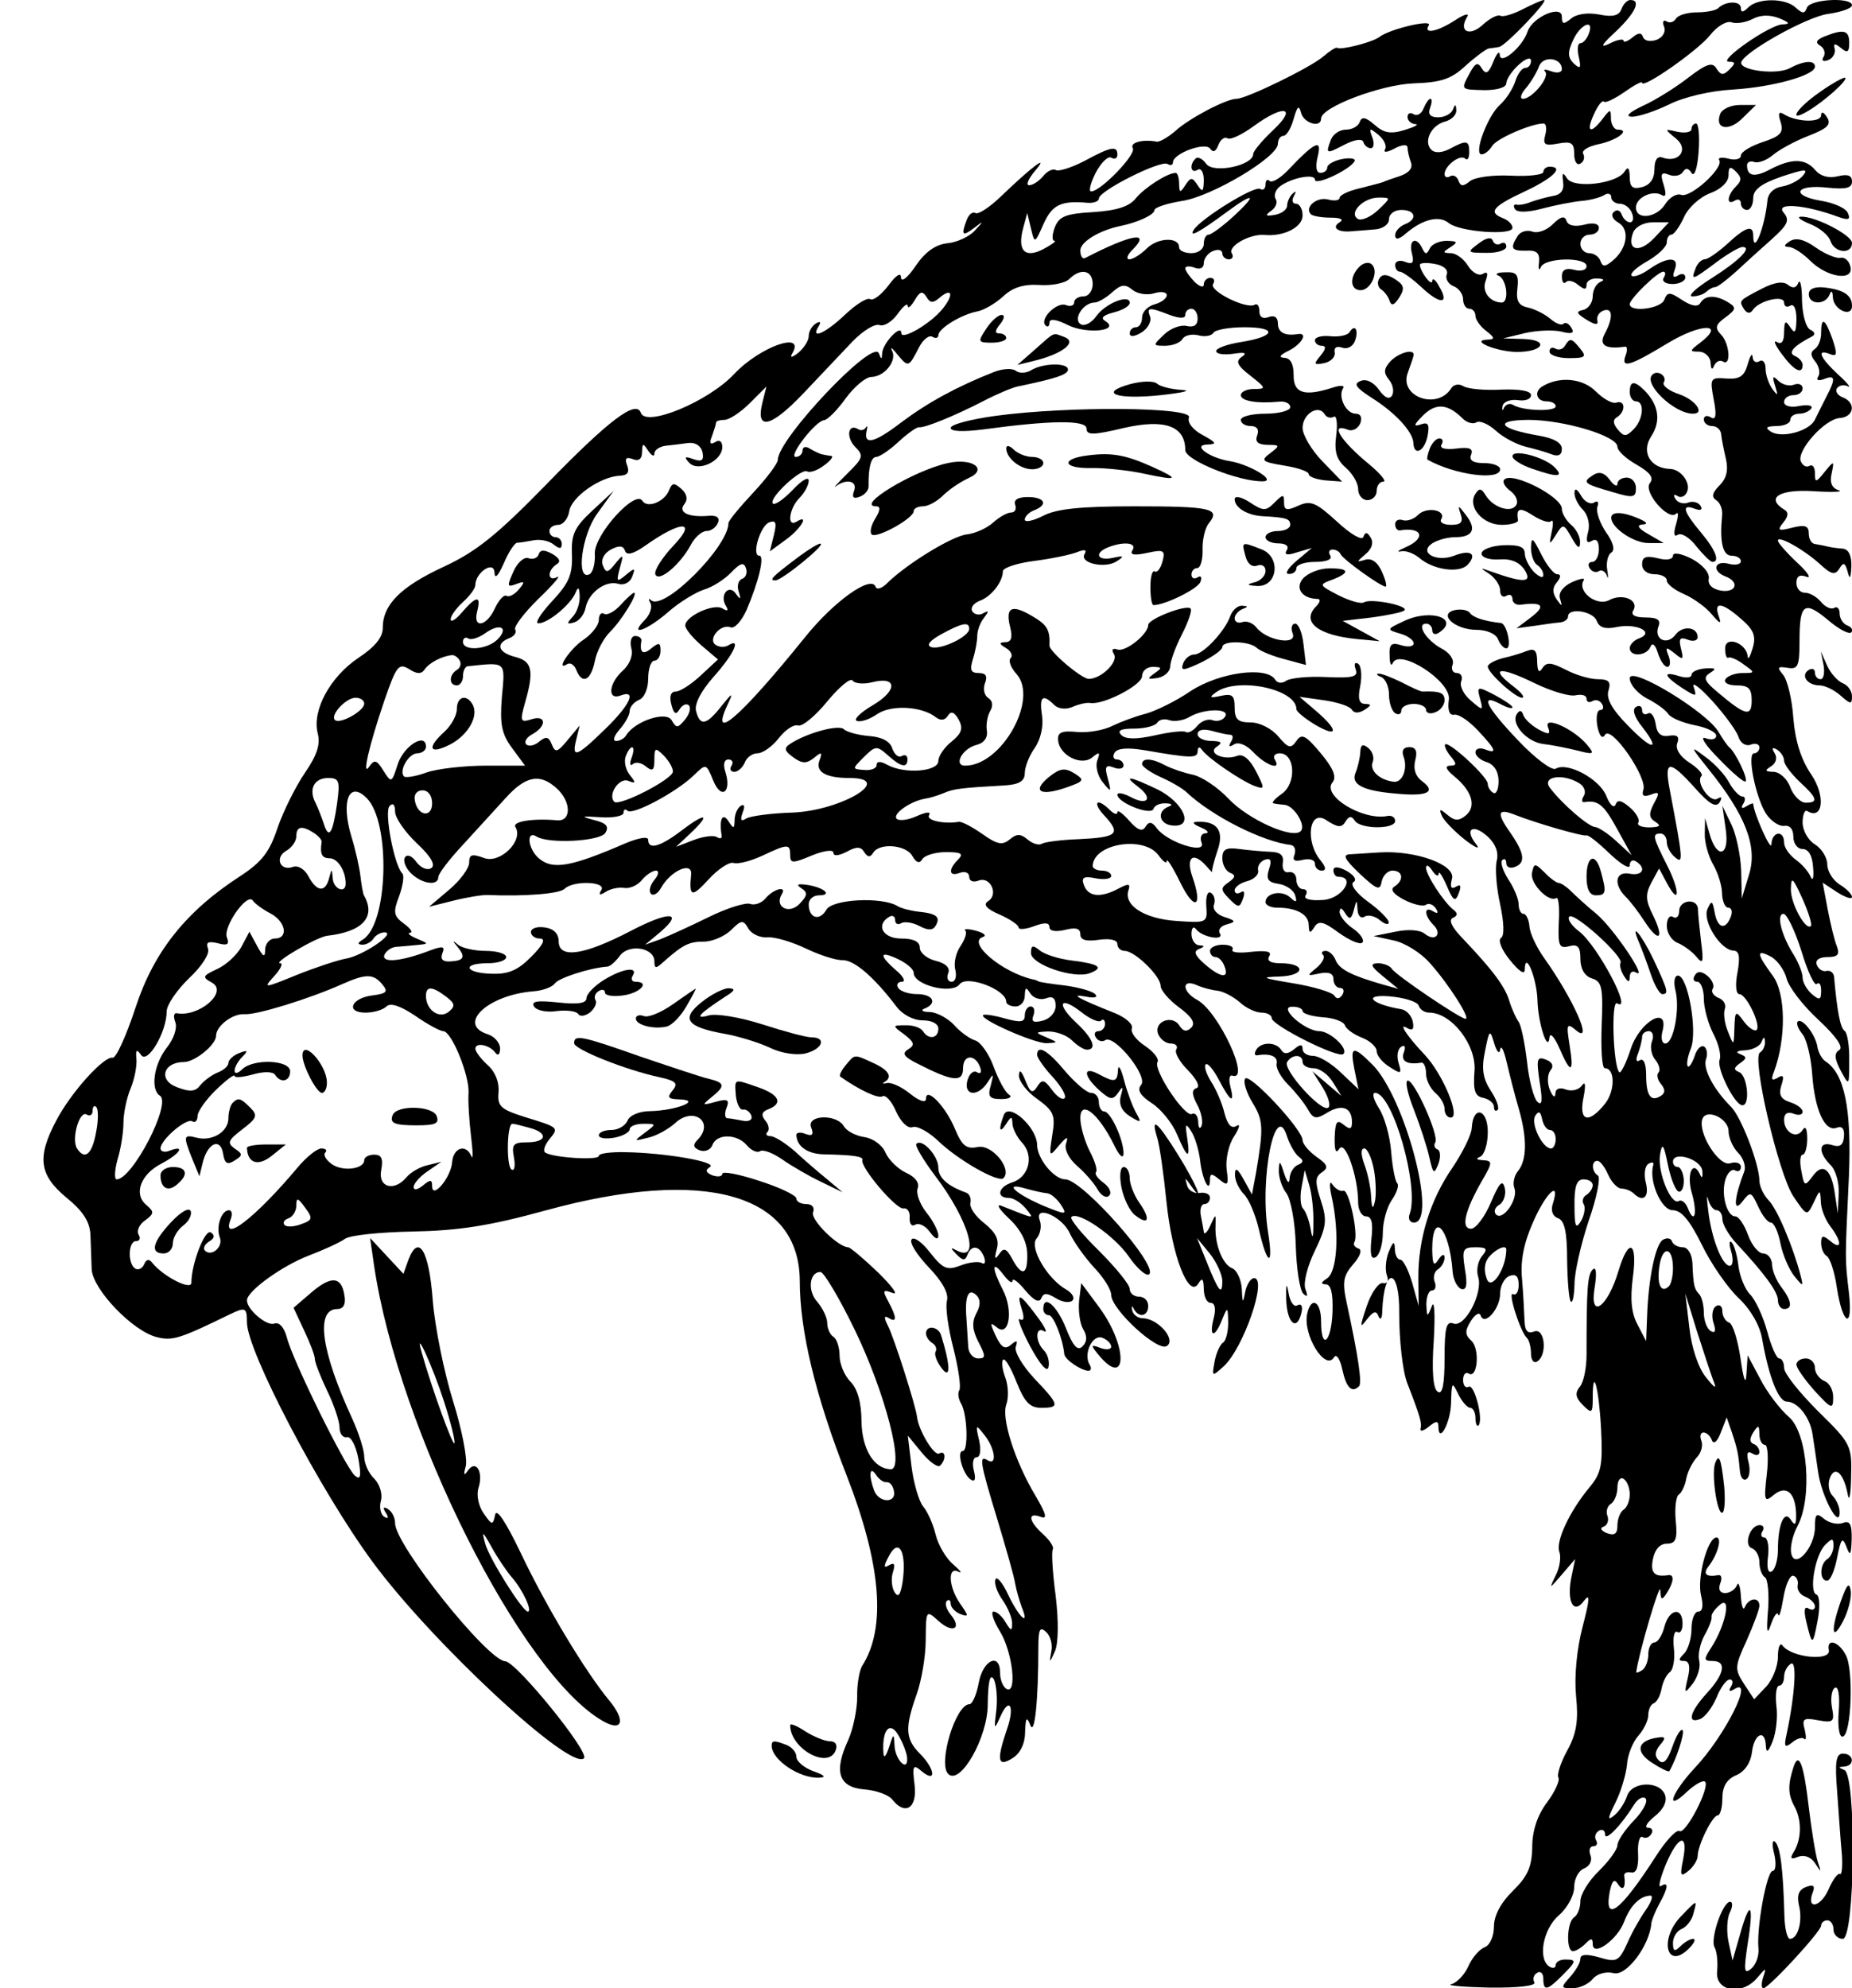 <?xml version="1.0" standalone="no"?>
<!DOCTYPE svg PUBLIC "-//W3C//DTD SVG 20010904//EN"
 "http://www.w3.org/TR/2001/REC-SVG-20010904/DTD/svg10.dtd">
<svg version="1.0" xmlns="http://www.w3.org/2000/svg"
 width="300pt" height="322pt" viewBox="0 0 300 322"
 preserveAspectRatio="xMidYMid meet">
<g transform="translate(0,322) scale(0.05,-0.05)"
fill="#000000" stroke="none">
<path d="M4933 6410 c-31 -16 -64 -26 -72 -21 -8 5 -34 -8 -57 -29 -43 -40
-80 -22 -51 25 9 14 -9 9 -38 -10 -58 -38 -105 -47 -86 -17 12 21 -126 -12
-159 -37 -23 -18 -126 -44 -138 -36 -4 3 -24 -10 -45 -28 -40 -35 -249 -137
-281 -137 -33 0 -153 -63 -198 -104 -24 -21 -51 -36 -60 -35 -46 9 -89 -3 -78
-21 12 -20 -104 -140 -135 -140 -9 0 -2 27 15 61 18 33 40 55 51 48 10 -6 19
-2 19 10 0 30 -21 26 -106 -20 -42 -22 -84 -35 -93 -30 -9 6 -28 -3 -41 -19
-14 -17 -34 -30 -46 -30 -11 0 -3 20 18 45 51 60 -7 17 -108 -80 -37 -36 -75
-61 -84 -55 -9 5 -21 -4 -28 -22 -19 -50 -14 -55 23 -27 32 25 33 24 3 -8 -17
-19 -57 -38 -89 -41 -38 -4 -72 -28 -103 -74 -25 -37 -46 -54 -47 -37 0 18
-16 8 -41 -26 -23 -30 -49 -50 -59 -44 -10 6 -46 -17 -81 -50 -63 -60 -114
-83 -86 -38 9 14 5 18 -9 9 -13 -8 -23 -26 -23 -41 0 -14 -15 -38 -34 -54 -19
-15 -28 -17 -20 -3 46 76 -103 24 -187 -65 -84 -90 -287 -174 -303 -126 -15
43 -103 -23 -306 -232 -159 -163 -227 -218 -333 -267 -140 -65 -197 -123 -197
-198 0 -31 -26 -62 -79 -97 -91 -61 -150 -169 -132 -243 10 -37 -2 -72 -41
-129 -30 -44 -70 -124 -89 -179 -26 -79 -52 -111 -121 -156 -176 -114 -280
-245 -339 -426 -30 -91 -63 -164 -74 -162 -28 6 -135 -112 -183 -204 -63 -119
-55 -176 33 -249 54 -44 76 -78 78 -121 1 -33 3 -84 4 -112 4 -65 133 -200
211 -219 51 -13 75 -5 237 74 50 24 55 22 55 -26 0 -93 237 -545 407 -776 192
-261 642 -679 685 -636 19 19 -219 312 -255 314 -57 2 -357 377 -357 447 0 18
-10 38 -23 46 -15 9 -18 5 -7 -12 10 -16 8 -21 -5 -13 -12 7 -17 31 -11 52 6
22 -4 54 -22 72 -18 17 -32 49 -32 71 0 21 -18 77 -39 123 -101 219 -120 355
-48 355 19 0 28 15 23 43 -9 63 -43 66 -108 10 l-57 -49 34 -73 c19 -40 35
-81 35 -93 0 -11 18 -57 40 -103 22 -45 40 -99 40 -119 0 -20 11 -34 24 -31
13 3 29 -28 37 -70 10 -57 7 -70 -11 -55 -30 25 -203 375 -221 449 -9 32 -24
49 -40 44 -24 -10 -89 45 -89 75 0 30 114 112 200 145 50 19 102 43 117 54 15
12 114 22 220 24 149 3 248 18 433 69 512 140 819 54 821 -228 0 -164 51 -373
151 -629 113 -289 130 -496 51 -619 -9 -15 -17 -60 -16 -100 0 -41 -13 -104
-29 -140 -48 -103 -31 -153 52 -160 39 -3 79 -18 90 -32 42 -54 82 -29 73 46
-8 64 -5 69 24 44 48 -39 42 9 -7 58 -47 47 -49 83 -11 190 16 44 30 124 30
178 1 97 1 98 41 62 46 -42 78 -26 40 20 -14 17 -20 37 -13 44 7 7 13 3 13 -9
0 -11 14 -26 31 -33 28 -10 28 -7 0 33 -38 54 -42 123 -6 104 14 -7 6 4 -17
24 -24 20 -49 64 -57 97 -8 33 -26 74 -40 90 -14 17 -31 75 -38 130 l-12 100
46 -56 c25 -30 52 -49 59 -41 20 20 17 51 -3 39 -16 -10 -67 74 -72 118 -4 36
-75 259 -95 297 -13 26 -12 33 3 24 27 -17 27 1 -1 53 -20 37 -18 40 14 28 20
-8 -2 22 -48 67 -47 45 -90 81 -96 81 -32 0 -123 89 -114 113 6 16 -3 27 -22
27 -18 0 -32 8 -32 18 0 10 -54 36 -120 57 -66 22 -120 32 -120 23 0 -9 -14
-11 -32 -5 -22 9 -24 17 -8 27 26 16 -143 46 -275 48 -47 1 -85 -4 -85 -12 0
-16 -158 -5 -175 12 -6 6 1 25 15 42 31 38 31 38 -80 72 -79 25 -89 35 -85 80
3 31 -10 66 -35 88 -22 20 -40 44 -40 53 0 22 46 13 65 -13 8 -11 15 -6 15 14
0 18 -18 39 -40 46 -101 32 0 127 147 139 31 2 62 14 70 25 11 18 114 51 170
55 9 0 27 16 41 35 29 40 112 27 112 -18 0 -24 5 -24 29 -2 63 56 83 66 131
66 28 0 67 17 88 37 34 34 40 34 56 6 10 -18 38 -31 62 -29 24 2 80 -15 124
-36 44 -21 98 -39 120 -38 38 0 101 -54 174 -150 19 -26 55 -45 85 -45 30 0
51 -11 51 -27 0 -32 -32 -37 -50 -8 -7 11 -32 20 -56 19 -44 0 -44 -1 -4 -30
32 -25 35 -34 12 -48 -21 -13 -14 -24 30 -46 115 -59 148 -62 148 -15 0 46 41
46 56 1 5 -15 0 -21 -11 -14 -11 7 -25 -5 -31 -27 -13 -50 35 -54 66 -5 19 30
20 29 10 -10 -11 -37 -5 -45 34 -45 26 0 37 7 24 15 -12 8 -34 49 -49 90 -15
41 -42 80 -60 85 -19 6 -50 29 -69 51 -20 21 -55 40 -78 41 -23 0 -31 6 -17
11 43 17 28 47 -24 47 -27 0 -54 9 -61 20 -7 11 -1 20 12 20 13 0 5 17 -19 37
-57 50 -54 65 7 36 27 -13 50 -32 50 -44 0 -40 124 -71 149 -37 23 31 151 -17
151 -57 0 -8 14 -15 30 -15 17 0 30 16 30 35 1 28 4 29 18 7 10 -15 32 -22 50
-16 22 9 32 1 32 -24 0 -21 -18 -42 -42 -48 -30 -8 -38 -3 -30 17 6 16 2 29
-9 29 -10 0 -19 -13 -19 -29 0 -22 -13 -24 -64 -10 -35 10 -67 15 -71 11 -13
-13 166 -92 206 -91 38 2 38 2 -1 19 -38 16 -37 17 6 19 26 0 60 -12 77 -29
16 -16 38 -30 48 -30 35 0 19 38 -35 88 -66 62 -52 88 18 33 28 -22 56 -34 63
-27 7 7 13 2 13 -11 0 -12 -10 -23 -21 -23 -12 0 -16 -9 -9 -20 7 -12 21 -16
31 -9 30 18 139 -117 116 -145 -14 -16 -4 -34 34 -59 30 -19 67 -65 82 -101
34 -80 44 -84 33 -11 -7 45 -5 49 13 21 12 -18 25 -61 29 -95 7 -63 32 -110
32 -62 0 21 6 21 31 0 27 -22 30 -18 23 33 -4 32 6 80 24 107 18 28 21 43 8
34 -17 -10 -29 4 -39 41 -7 31 -27 77 -43 102 -16 25 -24 50 -18 56 6 7 25
-16 43 -50 37 -71 52 -80 37 -21 -6 22 -3 38 6 35 62 -21 -44 207 -113 245
-49 26 -52 69 -4 49 19 -9 50 -17 69 -19 19 -2 51 -19 72 -37 20 -19 52 -34
71 -34 18 0 33 -8 33 -18 0 -23 217 -132 232 -116 18 17 -43 74 -78 74 -46 0
-134 78 -89 79 19 1 35 -6 35 -14 0 -8 29 -17 65 -20 36 -2 68 -14 72 -26 4
-12 29 -30 55 -40 26 -10 48 -30 48 -44 0 -14 19 -37 42 -51 37 -24 40 -23 29
13 -7 22 -3 45 8 52 12 8 16 1 9 -18 -11 -28 11 -41 57 -33 8 1 15 -15 15 -36
0 -20 14 -48 30 -62 17 -14 30 -37 30 -52 0 -16 9 -28 20 -28 33 0 -25 140
-84 203 -56 59 -87 105 -59 88 19 -11 25 -6 20 20 -4 19 -20 37 -37 40 -96 16
-128 48 -41 42 49 -4 92 -17 97 -30 4 -13 19 -23 34 -23 72 0 153 -104 147
-188 -5 -64 1 -83 28 -88 19 -4 35 -17 35 -29 0 -12 5 -16 12 -10 6 6 -4 35
-23 63 -25 39 -30 71 -18 127 14 71 16 72 30 25 8 -27 17 -36 19 -20 3 17 12
-1 21 -40 9 -38 26 -106 39 -150 28 -97 27 -167 -2 -203 -12 -14 -18 -39 -12
-55 14 -35 -37 -108 -59 -86 -9 9 -4 24 11 32 14 9 22 34 17 54 -7 29 -18 17
-45 -47 -20 -47 -49 -85 -64 -85 -34 0 -21 57 35 155 35 60 35 65 3 67 -21 1
-24 5 -9 11 14 6 25 42 25 80 0 76 -48 88 -52 13 -1 -22 -30 -80 -63 -129 -72
-104 -111 -232 -110 -357 l1 -90 -21 75 c-12 41 -29 75 -39 75 -9 0 -17 16
-17 35 -1 27 -6 24 -20 -10 -10 -25 -12 -59 -6 -76 7 -18 2 -28 -13 -25 -13 3
-37 -30 -52 -74 -23 -68 -23 -75 0 -44 21 27 31 30 38 10 6 -14 12 -7 12 17 6
148 57 141 55 -8 0 -86 11 -186 26 -225 42 -108 48 -129 43 -148 -2 -10 10 -7
27 7 23 19 31 19 31 2 0 -62 40 11 41 75 2 68 3 70 23 29 12 -25 30 -45 39
-45 9 0 17 -15 17 -33 0 -19 5 -29 10 -24 17 18 -14 137 -32 125 -10 -5 -18 4
-18 22 0 18 8 27 18 21 29 -18 37 79 9 106 -21 19 -22 32 -2 64 14 22 28 30
32 18 12 -36 63 22 63 71 0 25 14 51 30 57 21 8 30 -1 30 -29 0 -22 -8 -35
-18 -30 -19 12 22 -119 44 -141 8 -7 14 -31 14 -52 0 -20 9 -32 20 -25 34 21
25 111 -10 97 -21 -8 -30 2 -31 36 -1 26 -4 86 -8 134 -6 59 6 118 36 185 41
94 89 139 64 60 -8 -23 -1 -42 17 -48 21 -8 29 -46 29 -135 1 -68 6 -129 12
-135 6 -6 11 20 12 58 0 37 21 129 46 204 26 74 39 140 30 146 -21 13 -22 48
-2 48 9 0 24 -20 35 -45 11 -25 31 -45 43 -45 13 0 30 -7 39 -15 31 -31 52
-13 40 34 -7 27 -3 54 8 61 12 7 19 6 16 -4 -15 -51 26 -146 63 -146 28 0 55
-32 95 -113 30 -62 84 -139 119 -172 39 -37 69 -89 76 -133 22 -124 53 -202
80 -202 35 0 75 -51 83 -105 4 -25 12 -80 18 -122 11 -80 70 -190 70 -131 0
16 -10 40 -23 53 -12 12 -16 38 -9 57 16 43 45 17 58 -52 5 -27 10 -3 11 55 3
103 0 109 -107 214 -60 60 -110 122 -110 140 0 17 -7 31 -16 31 -9 0 -26 40
-39 88 -13 48 -38 102 -55 119 -17 17 -34 59 -38 93 -4 34 -14 68 -22 76 -8 8
-9 -6 -1 -31 7 -25 5 -45 -5 -45 -25 0 -60 91 -70 180 -5 39 -5 54 0 35 5 -19
17 -35 27 -35 11 0 19 -13 19 -29 0 -16 20 -51 45 -78 92 -99 135 -157 135
-185 0 -15 9 -28 20 -28 28 0 25 26 -9 71 -17 22 -30 55 -30 74 -1 19 -14 35
-29 35 -15 0 -37 27 -49 60 -12 33 -30 60 -41 60 -28 0 -47 73 -32 120 7 22
21 35 31 29 11 -6 19 -1 19 11 0 13 -16 18 -35 12 -36 -11 -105 98 -90 143 12
36 85 3 85 -39 0 -21 14 -53 31 -70 17 -17 26 -44 20 -60 -33 -86 -37 -137 -7
-99 27 35 29 34 52 -15 13 -29 31 -52 41 -52 10 0 24 -30 31 -67 7 -36 27 -83
44 -105 30 -37 31 -37 21 2 -24 92 -76 216 -104 243 -16 17 -29 45 -29 63 -1
55 -59 206 -92 239 -57 57 -92 124 -81 154 6 16 3 35 -6 41 -10 6 -24 -8 -31
-31 -8 -23 -18 -38 -22 -33 -5 5 -1 31 10 58 22 58 -10 236 -42 236 -11 0 -15
-21 -8 -48 15 -60 -6 -172 -33 -172 -11 0 -15 18 -9 40 22 86 -74 32 -103 -58
-15 -46 -32 -80 -37 -75 -20 20 -27 236 -7 223 53 -32 -64 188 -123 233 -25
19 -39 40 -32 48 16 16 178 -131 166 -150 -4 -7 1 -26 11 -42 14 -22 18 -22
19 -3 0 15 9 21 20 14 41 -25 -72 142 -127 189 -32 26 -69 60 -84 75 -14 14
-32 26 -39 26 -7 0 -28 15 -46 34 -32 31 -34 31 -41 -2 -6 -34 54 -96 79 -81
7 5 11 -31 8 -79 -3 -75 1 -85 33 -77 29 8 37 -2 37 -41 0 -32 14 -56 37 -63
33 -10 37 -30 32 -151 -3 -77 1 -140 10 -140 34 0 34 -74 0 -116 -53 -66 -85
-56 -69 21 8 40 6 55 -5 39 -10 -14 -33 -20 -52 -13 -20 8 -34 3 -34 -14 -1
-15 -9 -9 -18 13 -9 22 -8 50 2 63 12 14 6 27 -15 35 -29 11 -31 2 -20 -73 10
-61 8 -79 -8 -63 -11 11 -27 70 -33 130 -7 59 -19 117 -27 128 -8 11 -22 41
-30 67 -14 48 -55 102 -153 205 -34 35 -45 59 -30 65 16 7 16 15 2 26 -32 25
-89 113 -89 136 0 12 9 8 20 -9 11 -16 20 -21 21 -10 0 11 12 -7 26 -39 21
-50 28 -54 39 -24 9 24 6 30 -9 21 -16 -10 -20 -1 -13 26 12 45 -117 92 -234
85 -33 -2 -76 -5 -95 -6 -27 -1 -20 -15 30 -63 56 -52 66 -56 71 -26 4 20 20
36 35 36 35 0 38 -32 6 -52 -14 -9 -3 -24 31 -42 29 -15 61 -23 71 -17 10 7
25 1 33 -12 9 -14 6 -18 -9 -9 -30 19 -30 -13 1 -44 30 -30 5 -56 -29 -28 -15
12 -53 15 -95 6 l-70 -14 64 -14 c36 -7 89 -40 118 -73 61 -68 133 -181 116
-181 -17 0 -227 142 -239 162 -6 10 -27 18 -45 18 -27 -1 -23 -10 16 -42 l50
-41 -50 14 c-101 29 -141 49 -153 79 -6 16 -21 30 -32 30 -12 0 -16 -6 -9 -13
8 -7 -2 -26 -21 -42 -32 -26 -32 -27 10 -18 30 6 45 0 45 -19 0 -15 10 -28 21
-28 12 0 15 -10 8 -22 -9 -14 -19 -15 -26 -3 -7 11 -67 29 -133 40 -102 17
-109 20 -44 22 84 3 85 43 2 43 -32 0 -45 8 -36 23 9 15 -8 19 -58 14 -39 -5
-67 -2 -61 7 5 9 -9 16 -32 16 -22 0 -41 -9 -41 -20 0 -11 8 -20 18 -20 10 0
23 -13 29 -30 16 -41 -12 -38 -65 8 -31 27 -36 41 -18 48 20 8 20 11 1 12 -14
1 -25 18 -25 37 0 20 7 26 15 15 20 -26 93 -39 77 -13 -7 11 3 24 23 29 30 8
29 12 -9 24 -24 8 -39 25 -33 40 5 14 1 31 -10 38 -11 7 -17 -12 -15 -43 4
-54 2 -55 -97 -48 -104 7 -172 51 -155 100 7 21 0 22 -32 5 -58 -31 -98 -27
-112 10 -10 26 -2 31 38 23 27 -5 50 -2 50 8 0 9 -13 17 -30 17 -16 0 -30 7
-30 15 2 73 166 99 213 35 15 -21 27 -29 27 -19 0 11 20 -21 44 -70 46 -94 74
-80 39 19 -22 64 2 83 45 35 12 -14 20 -22 19 -19 -2 4 6 35 17 68 23 64 0 97
-64 94 -20 0 -16 -7 10 -18 22 -9 29 -18 16 -19 -14 0 -20 -14 -13 -31 15 -39
-112 2 -145 47 -16 22 -26 23 -37 5 -10 -17 -26 -11 -53 20 -21 24 -38 36 -38
27 0 -9 -11 -6 -24 7 -43 43 -59 25 -17 -19 53 -58 41 -69 -82 -75 -57 -2
-112 -9 -122 -15 -9 -6 -30 0 -46 14 -23 19 -35 19 -58 0 -24 -20 -41 -16 -89
18 -33 23 -67 41 -76 39 -49 -8 -107 5 -96 22 7 12 -9 10 -39 -3 -28 -13 -58
-17 -66 -9 -15 15 44 57 92 65 14 2 41 10 60 18 32 14 55 17 198 25 47 3 65
14 65 40 0 19 14 56 32 81 19 27 29 70 24 104 -10 63 2 73 39 36 13 -13 37
-16 59 -7 20 9 46 15 58 13 43 -7 168 58 168 87 0 17 16 30 35 30 30 -1 31 -3
5 -21 -25 -18 -23 -20 10 -15 22 4 40 20 41 36 0 17 17 64 38 105 21 41 34 79
28 84 -14 14 -137 -34 -137 -53 0 -30 -73 -88 -99 -80 -17 6 -21 0 -12 -15 15
-24 -40 -79 -81 -80 -23 -1 -129 89 -128 108 2 51 -7 67 -57 96 -66 39 -87 28
-70 -38 8 -32 3 -47 -16 -47 -21 -1 -21 -5 2 -19 17 -10 23 -25 15 -33 -8 -8
1 -31 19 -51 73 -81 -48 -297 -166 -297 -39 0 -10 55 36 67 25 6 38 24 34 47
-3 20 2 48 11 63 10 17 8 33 -6 42 -13 8 -18 29 -11 48 9 23 3 33 -20 33 -26
0 -30 10 -19 45 8 25 14 59 14 75 0 17 9 43 22 59 16 21 16 25 -2 15 -13 -8
-29 -5 -36 6 -7 11 4 26 24 34 37 13 75 61 75 96 1 11 46 26 101 33 55 7 117
20 138 28 25 10 34 9 26 -5 -19 -30 66 -49 104 -24 26 17 23 19 -13 11 -51
-11 -62 16 -13 35 50 19 92 14 77 -10 -10 -15 5 -18 47 -9 54 12 60 9 50 -28
-6 -22 -17 -37 -25 -32 -8 5 -14 -17 -14 -50 0 -32 4 -59 10 -59 37 0 143 52
152 75 6 15 2 22 -9 15 -11 -7 -20 -3 -20 9 0 11 8 21 19 21 10 0 18 27 17 59
-1 33 8 72 21 87 38 47 5 54 -241 54 -174 0 -254 -8 -297 -31 -32 -16 -59 -22
-59 -12 0 10 14 24 30 30 47 18 35 43 -20 43 -32 0 -47 -9 -41 -25 5 -14 -1
-25 -13 -25 -13 0 -39 -15 -59 -33 -20 -18 -58 -35 -85 -38 -47 -5 -197 -97
-259 -159 -16 -16 -33 -21 -36 -11 -14 40 -135 -46 -229 -163 -212 -263 -315
-351 -247 -210 15 32 9 28 -22 -11 -50 -64 -71 -69 -84 -18 -6 22 16 65 58
112 64 72 90 127 47 101 -11 -7 -29 -7 -41 1 -28 17 15 70 48 57 13 -5 36 21
52 57 39 91 59 175 41 175 -26 0 3 97 32 108 22 8 25 -1 15 -42 l-13 -52 52
38 c49 35 78 85 34 58 -32 -19 -23 44 10 77 17 17 30 42 30 56 0 15 -23 1 -52
-30 -29 -30 -57 -50 -64 -44 -16 16 92 116 111 104 9 -5 33 3 54 19 21 15 32
29 25 31 -8 1 -21 3 -29 5 -8 1 -26 10 -40 18 -14 10 -25 7 -25 -5 0 -11 -10
-21 -22 -21 -26 0 64 117 92 119 11 1 43 33 70 71 28 38 65 69 83 69 43 1 84
53 67 85 -7 14 1 9 18 -13 35 -42 36 -41 70 25 13 25 33 40 43 33 10 -6 19 -4
19 5 0 22 74 67 125 77 23 4 61 27 85 49 31 29 66 40 117 37 40 -3 84 6 97 19
37 37 76 29 76 -16 0 -22 -13 -40 -30 -40 -16 0 -30 -9 -30 -19 0 -11 -12 -15
-27 -9 -29 11 -86 -45 -66 -66 7 -7 13 -3 13 9 0 14 22 11 60 -8 60 -30 171
-19 121 13 -17 10 -7 19 27 28 29 7 52 21 52 31 0 30 -80 -2 -109 -44 -15 -21
-38 -33 -50 -25 -26 16 9 70 45 70 11 0 37 15 57 33 29 26 42 28 66 8 16 -13
48 -18 70 -11 23 7 41 4 41 -6 0 -11 -18 -24 -40 -30 -22 -6 -40 -25 -40 -42
0 -18 -9 -32 -20 -32 -11 0 -20 -9 -20 -20 0 -12 15 -11 38 3 21 13 33 36 28
51 -12 31 -4 32 63 6 33 -12 51 -12 51 0 0 11 9 20 20 20 11 0 20 -15 20 -32
0 -21 -12 -29 -35 -24 -19 5 -52 -7 -73 -27 -38 -36 -38 -37 3 -37 24 0 49 10
56 22 7 12 30 17 51 12 21 -6 43 -2 49 8 6 10 52 18 101 18 108 0 101 -30 -12
-48 -44 -7 -80 -20 -80 -29 0 -10 25 -13 55 -9 38 6 47 3 28 -10 -21 -14 -15
-28 28 -61 51 -40 52 -43 12 -43 -24 0 -43 -9 -43 -20 0 -19 53 -28 125 -21
19 2 35 -6 35 -18 0 -11 -36 -21 -80 -21 -44 0 -80 -9 -80 -20 0 -11 14 -20
32 -20 20 0 28 -11 21 -30 -8 -21 2 -30 33 -31 41 0 42 -2 9 -27 -32 -24 -27
-28 45 -40 44 -7 80 -19 80 -28 0 -8 24 -17 54 -20 l54 -4 -64 66 c-35 36 -64
85 -64 108 0 45 51 77 71 45 6 -11 20 -15 30 -9 9 6 13 -21 8 -60 -7 -53 1
-79 31 -105 22 -19 40 -50 40 -69 0 -20 14 -36 30 -36 17 0 30 14 30 30 0 17
10 30 22 30 11 0 -9 25 -45 55 -95 78 -131 137 -70 113 15 -6 33 4 40 21 7 19
1 31 -15 31 -31 0 -58 54 -41 82 7 10 -8 11 -35 2 -90 -29 -126 -18 -125 41 0
36 -10 55 -30 56 -20 1 -15 9 14 23 42 21 64 59 30 54 -42 -7 -65 5 -65 34 0
20 -11 28 -30 21 -19 -7 -30 0 -30 19 0 17 -7 26 -15 21 -26 -16 -149 45 -135
67 7 11 3 20 -9 20 -11 0 -21 -10 -21 -21 0 -12 -13 -8 -30 8 -16 17 -30 36
-30 44 0 7 14 8 30 2 18 -7 30 -1 30 15 0 15 14 33 30 39 17 7 30 3 30 -8 0
-10 10 -19 21 -19 12 0 16 9 10 19 -15 23 58 64 105 60 63 -6 124 25 124 63 0
21 -10 38 -21 38 -12 0 -15 11 -7 25 8 15 7 18 -4 8 -10 -9 -18 -27 -18 -39 0
-13 -18 -26 -40 -30 -30 -5 -33 -2 -12 13 15 10 22 28 15 38 -7 11 -1 29 12
40 37 29 115 44 115 23 0 -21 111 31 128 59 6 9 -11 13 -39 8 -27 -5 -49 -18
-49 -27 0 -10 -10 -18 -22 -18 -14 0 -17 20 -9 53 15 60 -9 48 -100 -48 -24
-24 -49 -38 -56 -31 -7 7 -13 2 -13 -12 0 -13 -8 -20 -17 -14 -19 12 -194 -97
-216 -133 -16 -26 19 -7 107 58 89 66 101 59 23 -13 -36 -33 -73 -60 -81 -60
-9 0 -16 -13 -16 -30 0 -17 -18 -30 -40 -30 -22 0 -40 8 -40 19 0 34 -69 32
-105 -4 -19 -19 -45 -35 -56 -35 -12 0 -7 15 11 32 60 61 -6 49 -155 -28 -8
-4 -15 7 -15 25 0 27 61 65 130 79 58 12 110 37 110 51 0 9 40 22 89 30 96 14
311 142 311 185 0 14 8 26 18 26 10 0 25 25 33 55 12 41 17 46 24 20 8 -34 65
-51 65 -19 0 37 194 110 300 114 89 3 122 14 168 57 32 29 66 54 75 56 9 1 24
3 34 5 20 3 163 152 145 152 -6 0 -38 -14 -69 -30z m-808 -391 c-36 -34 -65
-69 -65 -78 0 -37 -128 -64 -152 -32 -12 17 -28 25 -35 17 -21 -20 -15 -50 7
-36 11 7 20 -8 20 -34 -1 -37 -4 -40 -20 -16 -18 27 -22 27 -40 0 -17 -26 -19
-25 -20 5 0 19 -5 35 -11 35 -27 0 -101 -48 -129 -82 -21 -27 -62 -40 -138
-45 -90 -5 -111 -14 -125 -50 -9 -24 -9 -43 -1 -43 8 0 -8 -12 -36 -27 -60
-31 -85 -5 -65 69 l13 48 12 -50 c12 -50 12 -50 41 15 28 62 56 76 144 68 19
-1 35 5 35 14 0 25 200 125 222 112 10 -6 18 -4 18 5 0 29 106 68 121 44 9
-13 18 -9 26 12 7 18 20 28 30 22 9 -6 47 12 84 39 98 72 144 63 64 -12z
m-1077 -540 c38 30 41 4 6 -39 -37 -47 -134 -104 -134 -79 0 31 -60 -32 -62
-65 -1 -21 -3 -21 -11 0 -20 47 -326 -277 -327 -345 0 -12 -36 -60 -80 -107
-44 -47 -80 -91 -80 -98 0 -77 -210 -287 -251 -250 -8 8 -9 3 -2 -9 7 -13 -1
-38 -18 -55 -55 -56 7 -34 75 25 36 32 89 64 116 73 28 8 67 33 89 56 30 31
41 34 48 13 5 -15 -1 -30 -13 -34 -12 -4 -17 -23 -11 -41 8 -26 6 -28 -9 -7
-23 33 -54 -5 -32 -40 9 -15 5 -18 -11 -8 -28 18 -121 -25 -121 -55 0 -11 24
-40 53 -65 l53 -45 -56 -52 c-31 -29 -67 -52 -81 -52 -16 0 -21 -16 -14 -42 8
-31 15 -35 27 -15 9 14 22 20 30 12 7 -8 2 -28 -13 -46 -23 -28 -28 -28 -43
-2 -17 31 -118 -2 -147 -48 -6 -11 -21 -19 -33 -19 -12 0 -7 16 11 37 18 20
33 47 33 60 0 13 14 29 30 36 17 6 30 36 30 69 0 32 9 58 20 58 11 0 20 15 20
32 0 27 -5 28 -30 8 -27 -23 -39 -14 -32 25 1 8 -8 15 -20 15 -13 0 -18 -17
-13 -39 7 -23 -5 -53 -27 -73 -46 -41 -51 -97 -8 -81 55 21 31 -31 -50 -109
-92 -90 -109 -96 -93 -33 l11 45 -39 -47 c-33 -40 -40 -42 -51 -15 -10 26 -19
28 -41 10 -15 -13 -34 -17 -42 -9 -8 8 1 23 20 33 48 27 44 64 -4 48 -35 -11
-37 -6 -20 54 30 104 23 134 -31 148 -56 14 -66 43 -20 61 16 6 25 19 19 28
-5 9 29 54 76 100 47 45 74 77 60 70 -31 -17 -33 21 -2 41 15 9 10 20 -14 34
-26 14 -39 14 -44 -2 -4 -12 -19 -17 -33 -12 -14 5 -36 -14 -49 -44 -21 -47
-20 -51 9 -40 28 11 30 8 9 -17 -14 -17 -32 -26 -40 -21 -8 5 -25 -13 -38 -41
-27 -59 -72 -66 -57 -9 13 52 -2 51 -49 -3 -20 -24 -37 -34 -37 -23 0 11 18
36 40 56 22 20 40 44 40 55 0 40 60 81 62 41 1 -23 11 -13 30 29 15 36 35 66
43 67 8 0 33 4 54 8 22 4 51 -2 65 -14 19 -15 26 -14 26 2 0 12 -9 22 -20 22
-11 0 -20 9 -20 20 0 11 13 20 29 20 15 0 31 20 35 43 6 47 101 113 163 116
26 1 33 11 25 33 -9 23 -4 29 18 21 19 -8 30 0 30 23 1 29 3 30 20 4 11 -16
20 -21 20 -9 0 11 16 22 35 25 19 2 53 6 74 9 24 3 42 -9 47 -30 5 -26 -2 -32
-30 -22 -28 10 -31 7 -13 -12 29 -31 107 6 107 51 0 18 -9 25 -23 16 -16 -10
-20 -3 -10 20 7 20 13 39 13 44 0 4 12 8 27 8 15 0 52 24 82 54 l54 54 -13
-52 c-23 -92 27 -81 131 28 55 58 128 135 161 170 34 35 73 59 88 53 14 -5 40
11 58 36 18 25 32 37 33 26 0 -10 10 -2 22 18 17 29 25 32 38 12 13 -22 22
-22 47 0z m-1436 -1110 c-34 -34 -112 -39 -112 -8 0 12 8 17 17 11 9 -6 34 2
55 17 47 34 78 19 40 -20z m1528 34 c0 -25 -92 -69 -123 -59 -17 6 -5 21 33
42 68 37 90 41 90 17z m-1651 -102 c6 -10 3 -24 -9 -31 -26 -16 -26 -50 0 -50
11 0 20 14 20 30 0 17 7 31 15 32 126 13 122 18 111 -99 -7 -89 -1 -120 33
-166 l42 -57 -127 0 c-71 0 -157 -10 -192 -22 -35 -13 -68 -18 -73 -13 -18 18
15 75 43 75 15 0 28 10 28 21 0 48 -71 4 -91 -55 -20 -63 -21 -63 -47 -22 -21
34 -29 37 -45 14 -26 -40 -2 66 49 215 38 110 46 120 79 100 26 -17 40 -17 51
-1 13 20 55 43 88 46 7 1 19 -6 25 -17z m1336 -71 c82 21 84 -26 3 -74 -41
-24 -64 -47 -52 -51 13 -5 43 6 66 22 45 31 145 26 191 -11 15 -11 29 -9 38 6
10 16 21 12 35 -13 15 -28 10 -44 -23 -71 -24 -19 -43 -47 -43 -63 0 -34 -108
-43 -164 -13 -23 13 -36 13 -36 0 0 -11 -18 -18 -40 -16 -40 3 -40 3 -1 42 37
37 42 37 77 6 43 -39 64 -43 64 -13 0 12 -8 16 -19 10 -10 -6 -23 5 -30 24 -7
24 -34 38 -76 41 -35 3 -72 13 -81 22 -16 16 -117 -11 -172 -46 -23 -15 -22
-23 8 -45 29 -21 43 -21 67 -2 25 21 28 19 18 -8 -14 -37 20 -57 97 -57 150 0
-27 -106 -185 -112 -68 -2 -135 -11 -149 -19 -17 -11 -21 -6 -12 19 8 20 6 29
-6 22 -11 -7 -20 -28 -20 -46 -1 -29 -3 -30 -20 -4 -19 30 -31 6 -22 -46 2
-10 -5 -12 -16 -5 -10 6 -44 2 -75 -10 l-57 -22 45 42 c68 64 54 72 -24 13
-72 -55 -111 -66 -111 -32 0 12 -32 6 -75 -12 -173 -75 -233 -86 -277 -50 -38
30 -45 95 -9 72 40 -24 205 -15 222 12 13 21 4 32 -37 42 -45 12 -41 13 21 9
41 -3 75 4 75 14 0 11 6 14 13 7 16 -16 160 61 215 115 40 39 40 38 63 -18 26
-63 60 -37 39 29 -8 24 -4 40 10 40 12 0 17 -9 10 -20 -7 -11 -3 -20 9 -20 12
0 27 14 34 30 6 17 25 30 41 30 17 0 48 22 69 49 21 27 49 46 63 41 13 -4 56
31 94 78 39 47 75 77 82 68 6 -10 35 -13 63 -6z m-1645 -69 c0 -24 -79 -68
-95 -53 -16 16 36 72 67 72 16 0 28 -9 28 -19z m866 -176 c-7 -19 -5 -28 4
-20 9 8 28 5 43 -8 21 -17 27 -12 27 22 0 39 3 41 30 14 17 -17 30 -40 30 -52
0 -25 -174 -114 -190 -98 -22 23 16 79 45 68 25 -10 26 -7 6 18 -14 17 -20 44
-14 61 16 42 35 38 19 -5z m-954 -148 c-14 -98 -27 -117 -43 -65 -7 21 -19 52
-27 68 -23 44 -4 80 41 80 36 0 39 -9 29 -83z m711 50 c48 -43 49 -108 2 -104
-80 7 -147 -4 -135 -22 27 -44 -50 -120 -102 -100 -39 14 -48 12 -48 -15 0
-18 -29 -58 -65 -88 l-65 -55 80 20 c44 11 94 19 110 18 120 -5 233 4 249 20
28 28 137 24 119 -4 -10 -16 -5 -18 14 -6 15 10 42 16 60 13 18 -3 43 8 57 25
14 17 35 31 46 31 11 0 9 -14 -5 -30 -14 -17 -19 -37 -11 -45 8 -8 23 1 33 20
32 56 102 86 97 42 -7 -73 2 -75 57 -15 30 33 67 57 80 53 14 -5 56 6 93 23
83 39 91 40 91 2 0 -27 8 -27 70 -1 39 16 70 20 70 9 0 -12 17 -10 43 3 32 18
46 17 57 -1 11 -17 19 -18 29 -2 20 33 107 26 127 -11 13 -22 23 -25 32 -10 8
13 43 23 77 23 49 0 58 -5 39 -24 -33 -33 -30 -57 6 -43 17 6 30 0 30 -13 0
-14 13 -19 31 -12 38 14 65 -46 30 -67 -17 -11 -5 -25 37 -43 34 -15 62 -34
62 -42 0 -8 23 -6 50 4 34 13 50 12 50 -3 0 -13 20 -16 50 -9 35 9 50 5 50
-14 0 -19 19 -24 60 -18 36 5 60 0 60 -14 0 -12 11 -22 24 -22 32 0 116 -81
116 -113 0 -14 27 -46 60 -70 42 -31 54 -51 39 -66 -14 -14 -26 -12 -38 7 -23
37 -84 13 -69 -27 7 -17 25 -31 41 -31 16 0 24 -8 18 -19 -7 -10 11 -41 38
-68 28 -29 40 -53 28 -57 -17 -6 -16 -20 1 -53 14 -25 20 -56 15 -69 -5 -13
-11 -8 -11 12 -1 20 -10 31 -20 26 -22 -14 -127 143 -112 168 6 10 -12 33 -40
52 -29 19 -48 44 -43 57 5 13 -20 35 -54 49 -123 49 -149 64 -95 54 28 -6 40
-2 30 8 -10 10 -54 22 -98 28 -44 5 -82 11 -85 13 -3 2 -12 6 -20 7 -99 23
-213 119 -161 137 14 4 4 13 -21 20 -26 7 -42 7 -36 1 7 -6 -1 -29 -15 -50
-15 -21 -23 -56 -17 -77 5 -22 0 -39 -12 -39 -12 0 -17 12 -11 28 7 17 -8 32
-41 40 -28 7 -51 26 -51 42 0 20 -20 30 -60 30 -59 0 -84 43 -40 70 11 7 20 2
20 -10 0 -12 9 -17 20 -10 10 6 37 2 58 -9 28 -15 44 -15 53 0 17 29 4 40 -55
46 -26 3 -57 11 -68 18 -50 31 -212 23 -231 -12 -22 -38 -57 -27 -57 18 0 16
15 29 33 29 46 0 16 26 -39 34 -30 4 -36 1 -18 -11 22 -14 20 -24 -7 -52 -35
-34 -81 -7 -56 33 17 28 -27 17 -52 -13 -13 -16 -36 -24 -50 -19 -14 6 -75
-13 -134 -42 -59 -29 -129 -61 -157 -72 l-50 -18 48 40 c80 68 30 70 -96 4
-150 -78 -231 -90 -232 -34 0 26 -16 42 -45 46 -25 4 -45 -3 -45 -15 0 -11 13
-21 29 -21 20 0 11 -20 -27 -58 -43 -44 -74 -58 -129 -56 -87 2 -99 34 -13 34
33 0 60 9 60 20 0 11 -30 20 -66 20 -36 0 -77 9 -90 20 -17 15 -19 13 -4 -4
29 -35 25 -47 -19 -50 -26 -2 -35 6 -28 26 10 23 2 25 -41 9 -91 -35 -155 -41
-147 -15 5 13 21 25 37 27 15 1 46 4 68 6 40 4 40 4 0 21 -22 9 -32 18 -21 19
10 0 1 14 -20 29 -34 25 -36 37 -16 89 12 33 17 66 11 73 -27 26 -60 201 -42
219 11 12 18 5 18 -18 0 -20 32 -66 70 -102 47 -44 62 -71 47 -81 -13 -8 -34
1 -48 20 -14 20 -30 26 -37 15 -7 -11 2 -34 19 -51 35 -35 89 -43 89 -13 0 11
36 58 80 105 43 47 105 115 138 151 65 72 111 81 165 32z m-615 -32 c78 -78
70 -406 -12 -458 -18 -11 -19 -16 -2 -17 13 0 29 9 36 20 7 11 23 20 36 20 40
-1 -71 -76 -125 -85 -28 -5 -100 -29 -160 -53 -108 -44 -109 -44 -72 -3 20 22
29 41 19 41 -27 0 118 85 152 89 115 13 159 61 119 131 -3 6 -8 33 -11 60 -3
28 -16 87 -30 132 -34 114 -7 180 50 123z m212 -17 c0 -48 -47 -42 -56 9 -4
19 6 33 25 33 18 0 31 -17 31 -42z m-383 -96 c14 -9 26 -22 25 -29 -6 -40 1
-53 26 -53 26 0 52 -41 52 -82 0 -34 -40 -18 -42 17 -3 33 -3 33 -12 0 -12
-47 -40 -44 -67 7 -12 23 -34 36 -50 30 -41 -15 -60 30 -22 52 18 10 33 31 33
47 0 33 18 36 57 11z m-142 -260 c51 -26 61 -82 15 -82 -16 0 -30 -16 -31 -35
0 -28 -6 -26 -26 11 l-25 46 -26 -49 c-15 -27 -50 -59 -79 -72 -47 -22 -49
-26 -16 -44 53 -30 -42 -112 -114 -99 -10 2 -12 -11 -5 -29 7 -19 -5 -54 -28
-83 -42 -54 -53 -135 -22 -155 39 -24 -89 -271 -140 -271 -8 0 -7 29 3 65 11
36 19 89 19 119 0 29 10 79 23 110 13 31 21 74 19 96 -3 30 1 33 15 13 21 -31
83 74 83 141 0 21 33 69 72 107 42 39 68 80 62 96 -8 21 0 25 31 18 32 -9 39
-4 30 19 -13 34 66 146 84 119 6 -9 31 -28 56 -41z m364 -231 c19 -23 14 -29
-31 -35 -70 -8 -90 -56 -24 -56 27 0 57 9 68 20 13 13 45 2 93 -30 40 -28 81
-50 91 -50 27 0 85 -143 82 -200 -2 -27 2 -90 8 -140 6 -49 7 -79 1 -65 -17
41 -58 28 -62 -18 -3 -50 -65 -124 -65 -79 0 22 -6 22 -30 2 -17 -14 -30 -16
-30 -5 0 11 20 34 45 51 l45 31 -44 -11 c-25 -5 -55 -23 -68 -38 -40 -49 -94
-35 -83 22 7 37 1 50 -23 50 -17 0 -32 -8 -32 -18 0 -29 -71 -38 -106 -12 -18
13 -28 30 -20 37 7 7 1 13 -13 13 -14 0 -49 -28 -78 -63 -136 -162 -247 -247
-216 -167 7 17 4 30 -5 30 -25 0 -43 -54 -30 -88 12 -30 -26 -64 -48 -43 -7 7
-1 21 14 30 17 10 19 20 5 29 -19 12 -63 -101 -63 -163 0 -26 -91 20 -127 65
-10 13 -19 12 -26 -5 -6 -14 -19 -20 -29 -14 -25 16 -23 89 3 89 12 0 15 10 8
21 -7 12 2 33 21 46 30 22 30 28 4 50 -42 35 -19 99 49 134 59 31 80 62 27 42
-16 -7 -30 -3 -30 7 0 28 84 100 103 88 9 -6 17 2 17 17 0 15 27 53 60 85 33
32 60 52 60 45 0 -7 27 -4 60 5 35 10 64 9 71 -1 18 -29 49 -22 49 11 0 37
-120 42 -156 6 -13 -13 -24 -15 -24 -4 0 11 11 31 25 45 20 20 18 23 -10 12
-19 -7 -35 -22 -35 -32 0 -10 -16 -24 -35 -31 -19 -8 -44 -26 -56 -41 -16 -21
-33 -23 -77 -6 -60 23 -43 81 24 81 35 0 104 56 104 85 0 32 54 73 93 70 38
-3 210 50 317 98 77 34 100 33 129 -2z m206 -39 c29 -22 31 -31 9 -49 -30 -25
-74 5 -74 51 0 33 20 32 65 -2z m3907 -145 c-7 -17 -2 -45 11 -60 12 -15 17
-34 10 -41 -7 -7 -3 -24 8 -37 15 -18 14 -30 -1 -39 -32 -20 -47 1 -47 69 0
35 -8 54 -20 47 -12 -8 -15 1 -6 22 7 20 13 44 13 54 0 10 10 18 22 18 12 0
17 -15 10 -33z m-5041 -296 c-13 -71 -37 -90 -62 -50 -18 30 8 123 32 109 10
-7 19 -1 19 12 0 14 6 19 12 12 7 -7 7 -44 -1 -83z m4710 9 c11 0 19 -13 19
-30 0 -16 -7 -30 -15 -30 -28 0 -67 81 -51 106 11 17 17 14 22 -11 4 -19 15
-35 25 -35z m-3306 7 c62 -16 57 -47 -7 -47 -45 0 -51 -7 -43 -49 5 -28 2 -45
-8 -39 -17 11 -15 148 3 148 6 0 30 -6 55 -13z m3725 -207 c10 0 16 18 15 40
-2 22 -11 40 -19 40 -9 0 -16 7 -16 17 0 36 90 9 95 -29 2 -21 -1 -27 -7 -13
-23 51 -45 3 -27 -59 19 -66 9 -105 -13 -49 -7 18 -20 28 -29 23 -25 -16 -70
94 -61 150 7 41 12 35 26 -35 10 -47 26 -85 36 -85z m-280 21 c0 -10 -9 -24
-20 -31 -12 -7 -16 -21 -9 -31 6 -10 2 -35 -9 -54 -17 -28 -21 -18 -21 50 -1
62 7 85 29 85 17 0 30 -8 30 -19z m-4184 -126 c-23 -9 -47 -10 -54 -3 -7 8 -1
17 13 22 14 5 25 24 25 41 0 27 5 26 28 -6 26 -35 25 -41 -12 -54z m3730 -153
c2 -27 15 -52 28 -57 17 -5 21 13 12 64 -10 64 -7 71 34 71 37 0 41 -5 21 -29
-13 -16 -19 -46 -12 -67 16 -52 -43 -165 -80 -151 -23 9 -29 -12 -29 -112 0
-86 -7 -119 -22 -109 -15 9 -20 65 -13 166 5 83 2 134 -6 112 -15 -38 -16 -38
-18 5 0 25 8 45 18 45 11 0 15 13 9 28 -6 15 -1 34 11 41 11 7 21 24 21 37 0
14 -8 12 -20 -6 -15 -23 -19 -16 -20 32 0 131 56 71 66 -70z m174 71 c0 -61
-48 -135 -63 -96 -11 29 -8 55 8 73 23 26 55 39 55 23z m-2111 -260 c99 -204
164 -454 116 -452 -54 2 -92 65 -94 154 0 62 -13 107 -36 130 -19 19 -35 57
-35 84 0 27 -9 54 -20 61 -11 7 -20 27 -20 45 0 17 -15 48 -32 68 -33 36 -26
97 10 97 11 0 61 -84 111 -187z m103 -494 c10 2 21 -11 24 -28 9 -41 -48 -40
-64 1 -18 48 -15 83 6 51 9 -14 24 -25 34 -24z m52 -324 c-7 -42 -14 -51 -26
-32 -9 15 -12 44 -5 65 8 26 4 32 -13 22 -18 -11 -18 -3 1 32 32 59 57 9 43
-87z m15 -571 c2 -45 -39 -4 -41 42 -2 41 -3 41 -18 -6 -10 -30 -17 -37 -18
-17 -5 76 22 105 50 54 15 -26 27 -59 27 -73z"/>
<path d="M2168 4853 c-14 -38 -71 -61 -87 -35 -23 37 -156 -110 -154 -171 2
-31 -6 -61 -17 -67 -45 -23 -26 128 26 198 l52 72 -69 -64 c-58 -54 -69 -77
-66 -143 2 -65 -10 -92 -65 -151 -37 -40 -57 -72 -43 -71 32 1 105 62 120 100
8 20 12 17 13 -12 1 -23 -9 -53 -23 -67 -20 -22 -19 -25 5 -18 17 5 33 26 37
47 10 50 65 90 106 78 18 -6 38 4 45 23 11 29 9 30 -20 6 -30 -25 -32 -23 -20
22 13 46 12 47 -15 14 -24 -30 -30 -31 -40 -5 -7 18 4 39 26 51 27 14 40 13
46 -4 5 -16 26 -11 66 17 116 82 169 82 92 1 -37 -39 -64 -81 -60 -94 10 -28
80 30 115 95 13 25 36 45 51 45 15 0 31 12 37 27 7 17 -5 25 -33 22 -64 -5
-97 12 -76 38 12 15 9 32 -9 49 -24 21 -30 21 -40 -3z"/>
<path d="M2010 4480 c-19 -21 -43 -34 -53 -28 -9 6 -17 -3 -17 -20 0 -17 -22
-45 -48 -63 -44 -28 -96 -106 -54 -80 10 6 23 -3 29 -19 19 -48 47 -35 60 28
6 33 29 75 49 95 37 36 93 127 78 127 -4 0 -24 -18 -44 -40z"/>
<path d="M1480 4143 c0 -20 -18 -53 -40 -73 -59 -53 -49 -76 19 -41 59 31 94
94 71 131 -20 33 -50 23 -50 -17z"/>
<path d="M3340 3353 c0 -37 140 -85 191 -65 47 18 30 30 -60 41 -41 5 -88 20
-103 33 -22 18 -28 16 -28 -9z"/>
<path d="M980 3021 c0 -33 46 -121 63 -121 9 0 17 16 16 35 -1 57 -79 142 -79
86z"/>
<path d="M753 2867 c-7 -8 -13 -30 -13 -49 0 -44 -53 -76 -103 -63 -43 11 -44
6 -14 -69 l23 -56 12 49 c17 61 57 76 65 23 5 -31 14 -36 37 -21 27 17 27 21
0 39 -25 18 -21 27 25 62 47 36 51 45 26 70 -32 32 -39 34 -58 15z"/>
<path d="M1272 2828 c-10 -26 5 -33 78 -33 61 0 73 6 65 29 -11 35 -130 38
-143 4z"/>
<path d="M800 2722 c2 -50 36 -61 80 -26 l46 37 -63 0 c-35 0 -63 -5 -63 -11z"/>
<path d="M520 2633 c0 -41 24 -55 53 -30 39 32 33 57 -13 57 -22 0 -40 -12
-40 -27z"/>
<path d="M555 2482 c-61 -65 -70 -102 -25 -102 17 0 30 15 30 33 0 18 15 43
33 57 18 13 29 34 25 47 -5 13 -31 -1 -63 -35z"/>
<path d="M5253 6410 c-8 -21 -29 -26 -72 -17 -37 7 -73 2 -91 -13 -24 -20 -30
-19 -30 6 0 40 -95 -1 -111 -48 -16 -50 -89 -111 -90 -76 -1 15 -10 6 -21 -22
-15 -37 -24 -43 -37 -22 -13 22 -21 19 -39 -14 -30 -56 -31 -54 48 -56 41 0
70 9 70 22 0 13 18 40 40 60 23 21 40 26 40 13 0 -13 -8 -23 -19 -23 -10 0
-25 -20 -32 -44 -8 -24 -30 -58 -49 -75 -41 -36 -87 -161 -60 -161 10 0 25 12
34 27 14 24 127 73 167 73 8 0 11 -17 5 -38 -8 -31 -1 -35 42 -27 43 8 52 2
52 -34 0 -24 9 -38 20 -31 12 7 15 21 9 32 -6 10 16 24 50 31 59 12 106 47 62
47 -11 0 -21 16 -22 35 0 33 -2 33 -27 0 -39 -51 -55 -43 -28 15 12 28 27 46
32 41 5 -6 35 9 67 31 31 22 57 36 57 30 0 -22 182 105 221 155 22 28 53 46
68 41 15 -6 46 -1 68 10 26 14 56 15 87 3 34 -14 37 -19 11 -20 -42 -1 -213
-121 -174 -121 22 0 22 -5 2 -25 -20 -20 -28 -19 -42 3 -13 22 -32 16 -92 -30
-41 -32 -107 -73 -147 -91 -44 -21 -58 -34 -36 -35 20 -1 74 17 120 39 49 25
136 45 209 49 129 8 265 46 265 74 0 22 -35 20 -82 -5 -40 -22 -159 -8 -157
18 3 31 212 149 282 158 42 6 77 18 77 28 0 27 -136 20 -146 -8 -7 -20 -14
-20 -36 0 -33 32 -123 32 -154 1 -17 -17 -24 -17 -24 -2 0 24 -49 23 -73 0 -7
-8 -39 -14 -69 -14 -31 0 -61 -9 -68 -20 -7 -12 -21 -16 -31 -9 -10 6 -14 -2
-8 -17 7 -17 -4 -35 -24 -43 -21 -7 -39 -4 -44 9 -5 15 -15 15 -35 -2 -15 -12
-28 -17 -28 -10 0 7 -20 4 -45 -9 -33 -16 -28 -5 20 39 63 60 83 102 47 102
-10 0 -23 -13 -29 -30z m-106 -80 c-6 -16 -18 -30 -27 -30 -9 0 -11 -20 -5
-45 8 -36 5 -40 -16 -21 -20 20 -21 36 -3 75 24 54 71 72 51 21z m-87 -114 c0
-11 -15 -14 -34 -7 -19 7 -28 7 -20 -1 16 -17 -42 -88 -72 -88 -11 0 -7 16 10
35 16 19 35 51 42 70 13 36 74 28 74 -9z"/>
<path d="M5911 6322 c-27 -11 -31 -20 -14 -30 13 -8 18 -24 11 -36 -8 -12 -2
-17 14 -11 15 5 25 22 22 36 -5 19 0 20 21 3 20 -17 26 -13 26 17 0 41 -17 46
-80 21z"/>
<path d="M5896 6142 c-75 -52 -106 -101 -41 -63 52 30 132 101 123 109 -4 3
-41 -17 -82 -46z"/>
<path d="M4612 6089 c-6 -17 -21 -26 -32 -19 -11 7 -20 3 -20 -9 0 -11 11 -22
25 -23 14 -1 -2 -9 -34 -19 -46 -14 -68 -10 -98 17 -29 25 -41 27 -48 9 -4
-14 -25 -25 -45 -25 -19 0 -41 -14 -48 -32 -18 -47 -16 -48 43 -17 33 17 58
21 62 9 3 -11 14 -20 24 -20 10 0 12 16 5 35 -12 31 -9 32 20 8 18 -15 28 -36
21 -47 -6 -11 7 -10 31 3 24 13 42 14 42 3 0 -10 5 -32 11 -48 7 -18 -6 -34
-35 -44 -25 -8 -50 -17 -56 -20 -5 -2 -39 -11 -75 -20 -36 -8 -65 -22 -65 -31
0 -8 -17 -11 -38 -5 -37 9 -77 -26 -55 -48 6 -6 35 -11 64 -11 32 0 44 -6 29
-15 -28 -17 -5 -34 40 -29 17 1 50 4 75 6 25 2 45 16 45 33 0 17 18 30 40 30
47 0 53 -31 10 -47 -16 -7 -30 -22 -30 -35 0 -16 12 -14 35 6 54 46 107 59
138 34 34 -29 207 -42 207 -16 0 11 -13 24 -30 31 -50 19 -35 38 70 87 92 43
129 80 80 80 -11 0 -20 -8 -20 -17 0 -9 -47 -15 -105 -12 -59 3 -117 -5 -133
-18 -22 -18 -30 -17 -37 2 -5 14 -17 20 -27 14 -10 -6 -18 -3 -18 7 0 27 51
66 67 50 7 -7 13 2 13 21 0 39 -9 40 -63 11 -25 -13 -48 -15 -60 -3 -26 26 -1
79 44 91 22 6 38 22 37 37 -1 20 -4 21 -11 2 -6 -14 -27 -25 -48 -25 -25 0
-34 10 -26 30 6 17 7 30 1 30 -5 0 -15 -14 -22 -31z m-148 -330 c-25 -23 -54
-35 -65 -28 -31 19 18 69 67 69 41 0 41 0 -2 -41z"/>
<path d="M5573 6071 c-19 -50 29 -58 73 -13 l43 42 -52 0 c-29 0 -58 -13 -64
-29z"/>
<path d="M5769 6044 c10 -33 0 -45 -58 -64 -39 -13 -71 -32 -71 -44 0 -11 -18
-16 -40 -10 -22 6 -36 3 -30 -5 15 -25 -94 -124 -124 -112 -14 5 -37 -8 -51
-30 -28 -45 -95 -53 -95 -11 0 32 54 58 84 40 13 -8 15 3 6 33 -12 36 -8 43
17 33 17 -7 38 -3 45 9 9 14 18 13 28 -3 9 -15 19 14 23 67 4 51 0 93 -8 93
-8 0 -15 -8 -15 -18 0 -10 -20 -14 -45 -9 -44 10 -44 10 -5 -22 43 -35 9 -81
-45 -61 -16 5 -25 -9 -25 -38 0 -31 -14 -51 -40 -58 -31 -8 -40 0 -40 33 -1
30 -6 35 -17 17 -25 -39 -163 -56 -186 -22 -14 22 -17 19 -13 -11 4 -27 -7
-42 -34 -46 -22 -4 -53 -13 -70 -19 -16 -7 -37 -11 -46 -9 -10 2 -12 -4 -6
-14 7 -12 42 -11 87 1 41 11 98 22 127 25 28 2 62 11 75 19 12 8 23 5 23 -7 0
-11 13 -21 28 -21 15 0 33 -13 39 -30 7 -16 4 -30 -6 -30 -10 0 -22 11 -27 25
-5 14 -16 18 -26 8 -10 -9 -3 -24 15 -34 38 -22 29 -84 -18 -123 -25 -21 -33
-21 -40 -1 -5 14 -21 25 -37 25 -15 0 -28 14 -28 30 0 17 14 30 30 30 17 0 30
10 30 22 0 14 -19 18 -48 10 -30 -7 -52 -3 -57 13 -6 17 -19 14 -44 -11 -20
-20 -50 -31 -67 -24 -17 6 -38 0 -47 -14 -26 -41 -20 -49 28 -48 34 2 44 -8
41 -38 -3 -22 0 -29 6 -15 14 31 148 33 148 3 0 -13 -18 -18 -40 -12 -27 7
-40 0 -40 -21 0 -18 6 -26 13 -19 7 8 25 4 40 -9 20 -16 27 -16 27 1 0 12 16
21 35 20 21 -1 25 -5 10 -11 -14 -6 -25 -27 -25 -47 0 -20 -14 -40 -31 -44
-24 -5 -22 -11 10 -31 29 -18 40 -19 36 -3 -3 13 6 27 20 32 30 11 32 -23 4
-75 -20 -37 2 -51 65 -42 8 2 9 -11 3 -27 -17 -45 12 -37 137 39 108 65 189
65 103 0 -34 -26 -34 -28 -2 -28 19 -1 36 -17 37 -36 1 -21 5 -25 11 -10 6 14
19 20 29 14 27 -17 22 59 -7 88 -20 21 -17 32 15 55 34 25 36 32 10 48 -40 25
-75 25 -91 -1 -8 -14 -28 -11 -59 9 -40 27 -48 27 -58 1 -11 -29 -112 -42
-112 -14 1 18 90 105 109 105 7 0 8 -9 1 -20 -7 -11 6 -20 29 -20 22 0 41 10
41 21 0 12 -11 15 -23 7 -16 -10 -20 -4 -11 19 16 42 -23 43 -83 1 -25 -18
-51 -27 -57 -21 -6 7 17 28 51 47 35 20 63 47 63 61 0 14 7 25 15 25 8 0 26
25 40 55 13 31 51 66 85 79 36 13 60 37 60 58 0 28 5 31 24 12 19 -19 19 -29
0 -48 -29 -29 -32 -63 -4 -46 11 7 20 3 20 -9 0 -11 9 -21 20 -21 11 0 20 17
20 38 0 28 26 47 92 70 76 25 88 26 69 3 -13 -16 -44 -31 -67 -35 -27 -4 -46
-22 -48 -46 -9 -89 -46 -180 -46 -113 0 36 -25 28 -84 -27 -30 -27 -63 -50
-73 -50 -10 0 -24 -13 -30 -30 -15 -39 -12 -39 67 20 37 28 76 50 85 50 34 0
-11 -45 -101 -102 -51 -32 -78 -58 -61 -58 17 0 37 7 45 15 9 8 21 15 29 15 7
0 37 23 67 50 30 28 82 75 117 106 52 47 58 61 37 86 -27 33 71 25 176 -14 34
-12 42 -10 33 11 -5 16 -45 34 -89 41 -100 17 -80 54 24 42 59 -6 78 -1 78 20
0 20 -14 25 -46 17 -30 -7 -56 0 -73 20 -32 38 -75 39 -145 3 -52 -28 -76 -23
-76 13 0 10 11 15 24 10 13 -4 40 6 60 23 20 17 71 45 115 62 62 24 75 37 60
60 -10 17 -19 20 -19 7 0 -25 -77 -23 -119 2 -18 12 -22 5 -12 -25z m-409
-374 c-49 -52 -91 -42 -69 17 8 19 35 33 65 33 l51 0 -47 -50z"/>
<path d="M5865 5714 c30 -12 59 -36 65 -54 13 -40 70 -45 70 -7 0 26 -124 89
-167 85 -13 -1 2 -12 32 -24z"/>
<path d="M4790 5651 c-38 -28 -37 -30 25 -30 36 -1 65 9 65 20 0 12 -8 16 -18
10 -10 -6 -22 -2 -26 10 -4 12 -22 9 -46 -10z"/>
<path d="M5799 5659 c-20 -13 -21 -18 -4 -19 14 0 45 -20 69 -44 55 -55 142
-68 131 -20 -4 19 -19 32 -32 29 -14 -3 -50 12 -80 33 -38 27 -64 33 -84 21z"/>
<path d="M4574 5620 c8 -31 3 -38 -22 -28 -17 7 -32 2 -32 -10 0 -12 7 -22 15
-22 9 0 41 -23 72 -52 60 -56 90 -53 55 5 -11 21 -21 28 -22 17 -1 -20 -39 30
-40 52 0 7 22 8 49 3 28 -5 44 -19 38 -34 -5 -14 5 -31 22 -38 17 -6 31 -26
31 -42 0 -17 9 -31 20 -31 11 0 20 -10 20 -23 0 -12 16 -35 35 -49 28 -22 29
-27 5 -28 -61 -2 27 -39 94 -40 86 0 107 39 22 42 l-66 2 70 17 c39 9 92 11
118 5 34 -9 44 -5 33 12 -8 14 -20 20 -26 13 -7 -6 -26 2 -43 17 -18 15 -50
31 -72 36 -30 6 -39 21 -34 62 5 45 -2 54 -40 52 -25 0 -35 -6 -21 -11 27 -11
35 -87 10 -87 -39 1 -65 36 -52 70 9 25 6 32 -9 23 -13 -8 -34 4 -48 26 -14
23 -39 41 -56 41 -27 1 -27 3 0 20 24 16 22 19 -13 20 -24 0 -49 -11 -55 -25
-10 -20 -14 -20 -24 0 -19 41 -45 29 -34 -15z"/>
<path d="M4404 5576 c-33 -33 -30 -76 4 -76 33 0 60 60 37 83 -10 10 -28 6
-41 -7z"/>
<path d="M4468 5537 c-7 -12 -4 -27 6 -34 11 -7 24 -24 28 -38 6 -17 15 -14
31 11 19 30 16 41 -14 60 -27 17 -41 17 -51 1z"/>
<path d="M5710 5506 c-77 -40 -77 -39 -60 -67 9 -14 20 -16 28 -4 19 31 102
51 102 25 0 -12 9 -17 20 -10 12 7 20 -11 20 -44 -1 -43 -5 -49 -20 -26 -16
24 -19 21 -20 -16 0 -30 -8 -41 -23 -32 -13 8 -7 -9 15 -38 39 -54 68 -69 68
-36 0 10 -11 23 -25 29 -24 10 -5 32 55 63 12 6 10 15 -5 22 -14 6 -26 49 -27
95 0 46 -6 71 -12 57 -6 -17 -18 -19 -33 -7 -15 13 -44 9 -83 -11z"/>
<path d="M5860 5487 c0 -34 53 -36 67 -2 6 16 10 13 11 -8 2 -41 62 -67 62
-28 0 35 -27 53 -91 60 -31 3 -49 -5 -49 -22z"/>
<path d="M3195 5375 c-28 -42 -27 -45 18 -45 26 0 47 7 47 15 0 8 -10 15 -22
15 -16 0 -15 9 2 30 14 17 16 30 5 30 -11 0 -34 -20 -50 -45z"/>
<path d="M5900 5361 c0 -21 -9 -44 -21 -52 -14 -9 -14 -21 2 -40 12 -15 17
-37 10 -48 -8 -12 -1 -16 18 -9 37 15 39 2 8 -57 -13 -25 -29 -58 -37 -74 -17
-37 -107 -62 -143 -39 -20 13 -15 17 18 18 25 0 45 9 45 20 0 11 13 20 29 20
16 0 33 8 39 17 6 10 -11 13 -39 8 -28 -6 -49 0 -49 13 0 12 14 22 30 22 17 0
30 10 30 22 0 12 -12 18 -28 12 -15 -6 -38 0 -51 13 -18 18 -20 14 -10 -17 10
-32 9 -34 -9 -10 -12 17 -22 46 -22 66 0 20 -9 31 -20 24 -11 -7 -21 -1 -22
14 -1 14 -8 4 -16 -24 -11 -39 -26 -49 -69 -46 -52 4 -54 1 -41 -68 10 -51 7
-68 -9 -58 -13 8 -23 5 -23 -7 0 -11 12 -21 27 -21 14 0 27 -11 29 -25 1 -14
8 -49 15 -79 9 -38 3 -65 -20 -88 -24 -24 -27 -38 -11 -48 13 -8 22 -31 19
-52 -8 -83 2 -128 31 -128 17 0 30 -8 30 -18 0 -10 -18 -14 -40 -8 -46 12 -55
-24 -10 -41 47 -18 35 -54 -15 -46 -28 5 -43 20 -39 39 3 19 -20 45 -55 64
-36 18 -61 22 -61 10 0 -12 -21 -16 -50 -8 -38 9 -50 4 -50 -20 0 -19 17 -32
40 -32 22 0 40 -9 40 -20 0 -12 25 -31 55 -44 30 -13 71 -42 90 -65 28 -33 33
-34 23 -6 -17 48 12 44 73 -10 41 -35 49 -56 37 -95 -8 -27 -15 -39 -16 -26
-4 44 -73 68 -73 26 0 -20 4 -34 11 -30 6 3 28 -6 49 -22 38 -27 38 -28 -4
-28 -23 0 -48 -9 -55 -20 -7 -11 9 -20 36 -20 39 0 49 -10 49 -49 0 -55 -21
-49 -114 30 -40 34 -44 45 -20 60 21 13 17 16 -16 14 -25 -2 -45 -11 -45 -21
0 -9 -18 -11 -40 -4 -54 17 -50 1 9 -38 47 -30 49 -30 38 3 -7 19 20 -1 60
-45 40 -44 78 -96 85 -116 6 -21 24 -32 40 -26 15 6 28 2 28 -9 0 -10 -8 -19
-17 -19 -24 0 4 -140 38 -195 16 -24 42 -42 59 -40 18 3 30 -10 30 -35 0 -22
13 -40 30 -40 19 0 32 -22 34 -60 3 -33 -1 -46 -8 -30 -7 17 -29 42 -49 56
-20 15 -37 39 -37 55 0 42 -40 36 -41 -6 -1 -26 -57 100 -59 131 0 4 -10 0
-23 -8 -14 -9 -18 -5 -9 9 8 13 6 23 -3 23 -10 0 -29 20 -43 45 -13 25 -48 63
-78 84 -49 37 -49 35 11 -40 120 -149 159 -250 132 -340 l-24 -79 -2 90 c-2
50 -16 117 -32 150 l-29 60 11 -77 c13 -88 -30 -97 -53 -12 l-14 49 -1 -50
c-1 -27 11 -72 27 -100 16 -27 29 -70 29 -95 1 -25 10 -45 20 -45 11 0 15 -13
8 -30 -17 -44 -43 -37 -52 15 -7 38 -10 40 -23 11 -18 -38 42 -134 84 -135 19
-1 22 -20 13 -71 -8 -40 -5 -70 6 -70 23 0 71 -101 56 -116 -6 -6 -25 6 -41
27 -27 37 -29 36 -31 -21 -2 -59 -2 -59 -21 -11 -11 26 -15 59 -10 73 5 14 -4
30 -21 36 -16 7 -25 20 -18 30 6 9 -2 28 -17 41 -20 16 -33 16 -41 2 -8 -12
-4 -21 8 -21 11 0 21 -25 21 -55 0 -30 14 -81 31 -114 17 -32 26 -70 20 -84
-10 -28 49 -147 74 -147 26 0 16 96 -10 107 -19 8 -19 14 2 29 23 16 23 21 0
30 -16 6 -9 11 16 12 24 1 48 13 54 27 7 18 10 18 11 1 1 -13 -6 -29 -16 -35
-28 -17 60 -394 108 -466 44 -65 44 -65 66 -20 20 43 21 43 23 4 0 -23 14 -59
30 -80 39 -51 39 -81 1 -49 -24 20 -30 19 -30 -6 0 -18 8 -37 19 -43 10 -7 25
-52 32 -102 19 -123 53 -137 39 -16 -13 114 -13 97 0 377 9 220 -14 333 -77
373 -11 8 -22 28 -25 46 -6 40 -50 96 -64 82 -5 -6 1 -23 15 -40 14 -16 28
-75 32 -129 8 -117 41 -189 79 -175 18 7 26 -3 24 -28 -2 -28 -13 -36 -38 -28
-44 14 -47 -23 -6 -64 17 -16 29 -58 27 -93 l-3 -64 -9 60 c-11 83 -39 106
-72 61 -26 -35 -28 -34 -37 16 -6 29 -4 53 4 53 8 0 15 23 15 52 0 32 -6 43
-15 28 -19 -31 -60 -8 -60 33 0 20 11 27 30 20 17 -7 30 -4 30 6 0 10 -18 24
-41 31 -30 10 -37 24 -28 54 10 30 7 37 -12 25 -19 -11 -22 -6 -12 19 40 107
39 254 -4 312 -53 72 -54 87 -5 61 20 -11 43 -43 50 -70 7 -28 53 -88 103
-134 58 -54 82 -89 68 -98 -17 -10 -16 -28 4 -66 28 -52 28 -52 28 32 1 47 -6
90 -15 96 -14 10 -24 62 -34 174 -1 14 -12 23 -25 20 -12 -3 -26 6 -31 20 -6
15 8 25 34 25 34 0 41 8 31 35 -8 19 -21 74 -30 121 l-16 85 47 -31 c27 -17
48 -24 48 -15 0 8 -18 27 -40 40 -22 14 -40 43 -40 65 0 22 -18 51 -40 65 -22
13 -40 45 -40 71 0 25 7 42 15 37 51 -31 60 48 14 117 -34 49 -53 110 -59 184
-4 60 -19 123 -33 140 -21 25 -18 28 14 23 34 -6 39 5 39 86 0 122 15 133 92
69 35 -30 69 -48 76 -40 6 7 1 17 -13 22 -14 5 -25 23 -25 39 0 16 -8 24 -18
18 -9 -6 -29 3 -42 19 -14 17 -37 30 -52 30 -16 0 -28 14 -28 32 0 22 11 28
32 20 18 -7 5 14 -30 46 -34 32 -62 64 -62 71 0 18 83 -28 136 -76 37 -34 49
-37 63 -15 13 22 19 20 27 -10 7 -27 10 -22 12 17 1 36 -9 56 -28 58 -16 1
-39 4 -50 7 -11 3 -29 6 -40 8 -11 1 -20 16 -20 34 0 25 -12 29 -53 19 -46
-12 -50 -9 -30 16 17 20 18 34 4 42 -62 38 -17 67 94 60 63 -4 100 -2 82 3
-22 7 -30 25 -23 54 9 43 8 43 -23 5 -28 -35 -31 -35 -31 -4 0 20 -8 30 -18
24 -10 -6 -22 1 -28 15 -13 35 77 136 126 140 47 3 54 50 10 67 -16 6 -25 19
-19 29 7 10 22 13 35 7 13 -7 -1 11 -31 38 -60 56 -71 84 -26 66 23 -9 24 0 8
48 -24 68 -37 75 -37 20z m-120 -1385 c0 -12 23 -42 50 -68 58 -53 62 -68 20
-68 -17 0 -40 23 -50 50 -10 28 -35 50 -55 50 -27 1 -29 4 -7 18 16 10 21 28
11 43 -10 16 -7 20 8 11 13 -8 23 -24 23 -36z m87 -535 c-16 -18 -66 72 -65
119 1 43 6 38 37 -30 20 -44 32 -84 28 -89z m-31 -81 c20 -67 43 -115 50 -107
8 7 14 -2 14 -22 0 -30 -5 -32 -30 -11 -16 14 -30 38 -30 53 0 16 -13 48 -28
73 -41 64 -58 134 -34 134 11 0 37 -54 58 -120z"/>
<path d="M4372 5364 c-6 -10 -34 -16 -62 -13 -27 3 -50 -3 -50 -13 0 -10 10
-18 22 -18 15 0 14 -11 -4 -32 -23 -28 -22 -31 13 -24 21 5 36 20 33 35 -3 15
6 21 24 15 16 -6 34 3 41 20 14 36 1 59 -17 30z"/>
<path d="M3353 5308 l-57 -50 57 14 c89 22 138 60 96 76 -40 15 -29 19 -96
-40z"/>
<path d="M5070 5320 c-7 -12 -21 -15 -31 -9 -11 6 -19 2 -19 -10 0 -11 28 -21
62 -21 54 0 59 4 38 30 -29 36 -34 36 -50 10z"/>
<path d="M4503 5268 c-20 -23 -21 -36 -3 -58 13 -16 17 -38 10 -51 -9 -14 -24
-8 -43 19 -17 24 -41 36 -59 28 -24 -9 -16 -21 35 -54 77 -48 135 -111 136
-147 2 -44 36 -27 46 23 7 38 2 46 -23 37 -24 -8 -22 -1 8 29 41 41 79 39 127
-8 14 -15 35 -21 46 -14 11 7 40 -6 63 -27 24 -22 68 -45 97 -52 29 -7 68 -18
85 -25 21 -8 32 -1 32 18 0 20 -27 35 -75 43 -129 22 -148 50 -34 51 115 0
289 -52 289 -87 0 -13 28 -39 62 -58 45 -26 57 -43 43 -60 -22 -28 60 -123 85
-99 8 8 8 -7 0 -34 -9 -30 -7 -43 6 -34 12 7 39 -10 60 -38 22 -27 45 -50 52
-50 25 0 10 39 -38 96 -57 68 -64 93 -19 76 19 -7 26 -3 18 10 -7 11 -25 16
-40 10 -15 -6 -34 0 -41 12 -8 13 -5 17 7 9 11 -7 26 0 31 15 12 29 -21 72
-55 73 -64 2 -95 54 -62 105 33 50 25 102 -21 149 -33 33 -48 32 -48 -5 0 -16
9 -30 20 -30 29 0 24 -59 -8 -91 -24 -24 -31 -24 -51 0 -16 19 -16 32 -2 40
28 18 27 56 -2 47 -13 -5 -43 12 -68 37 -42 42 -118 49 -173 15 -27 -17 -18
-48 14 -48 17 0 30 -7 30 -16 0 -18 -106 -15 -137 4 -11 7 -24 3 -30 -8 -5
-12 -8 -10 -5 5 3 14 25 22 49 19 24 -4 43 3 43 16 0 14 -36 20 -96 18 -53 -3
-108 2 -123 11 -14 9 -31 6 -39 -6 -45 -73 -171 -28 -141 50 10 27 19 54 19
58 0 21 -52 5 -77 -23z"/>
<path d="M3220 5235 c-120 -47 -216 -100 -300 -163 -87 -67 -124 -76 -112 -26
3 13 2 17 -3 9 -5 -8 -16 -11 -25 -5 -33 20 -40 -27 -9 -58 28 -28 25 -36 -26
-86 -31 -31 -48 -49 -37 -41 35 26 71 17 59 -15 -8 -21 -2 -27 18 -19 17 6 30
22 29 35 -1 60 8 94 25 94 10 0 43 22 72 49 29 27 59 48 66 47 17 -3 114 36
209 85 42 22 92 43 110 47 126 26 164 39 164 55 0 23 -82 21 -119 -2 -16 -10
-39 -11 -50 -2 -12 9 -43 7 -71 -4z"/>
<path d="M5353 5226 c-30 -29 71 -126 132 -126 40 0 8 45 -45 63 -33 11 -55
28 -50 38 13 20 -20 43 -37 25z"/>
<path d="M3662 5196 c-105 -29 -46 -51 98 -36 72 8 103 15 69 17 -34 2 -70 11
-80 20 -11 10 -49 9 -87 -1z"/>
<path d="M3225 5093 c-80 -11 -145 -28 -145 -39 0 -12 41 -13 105 -5 220 30
335 31 335 3 0 -22 21 -22 122 2 132 30 198 6 198 -72 0 -33 175 -103 252
-101 45 1 -42 54 -106 65 -66 10 -125 52 -76 54 34 1 32 6 -14 31 -32 17 -50
41 -44 57 13 34 -391 37 -627 5z"/>
<path d="M4632 4987 c-7 -18 -10 -34 -7 -36 87 -49 235 -69 235 -31 0 11 -23
20 -52 20 -36 0 -49 9 -42 27 8 20 -5 26 -49 20 -35 -4 -54 1 -47 13 7 11 4
20 -7 20 -10 0 -24 -15 -31 -33z"/>
<path d="M3260 4988 c0 -32 45 -68 84 -68 20 0 36 9 36 20 0 11 -16 20 -36 20
-20 0 -47 11 -60 24 -13 13 -24 15 -24 4z"/>
<path d="M3525 4965 c-90 -11 -82 -43 10 -41 41 1 118 -7 170 -18 112 -24 119
-19 30 21 -86 39 -132 48 -210 38z"/>
<path d="M4900 4962 c0 -10 28 -28 63 -40 83 -29 106 -28 73 5 -33 33 -136 60
-136 35z"/>
<path d="M3070 4940 c-112 -25 -301 -140 -231 -140 14 0 13 -13 -3 -39 -14
-22 -19 -45 -12 -52 15 -15 136 52 136 75 0 9 14 16 30 16 17 0 46 16 65 35
19 19 56 44 82 56 66 29 14 67 -67 49z"/>
<path d="M5161 4901 c-36 -23 -31 -28 64 -55 66 -20 75 -18 75 13 0 19 -13 34
-30 34 -16 0 -30 -9 -30 -20 0 -11 -11 -6 -25 13 -17 23 -34 28 -54 15z"/>
<path d="M4874 4887 c-8 -7 1 -24 19 -37 18 -13 27 -34 19 -46 -16 -27 -75 -8
-99 32 -14 23 -21 24 -34 3 -25 -41 25 -99 86 -99 30 0 54 7 53 15 -7 40 6 43
49 15 25 -16 52 -25 58 -18 7 7 8 -9 2 -35 -9 -43 -8 -44 14 -9 23 37 25 36
51 -10 19 -34 27 -38 27 -15 1 17 -12 43 -29 57 -16 14 -30 37 -30 52 0 39
-160 121 -186 95z"/>
<path d="M5101 4844 c-1 -15 12 -40 27 -55 16 -16 24 -47 17 -72 -8 -30 -4
-39 12 -29 15 9 23 -1 23 -27 0 -22 -10 -41 -21 -41 -12 0 -16 -9 -9 -20 7
-12 20 -16 30 -10 9 6 21 -1 26 -15 4 -14 5 -5 1 19 -4 24 2 49 13 56 13 8 7
33 -17 66 -20 30 -33 67 -28 82 6 16 1 22 -11 14 -12 -7 -31 3 -42 23 -13 22
-21 25 -21 9z"/>
<path d="M4000 4823 c0 -27 40 -52 90 -55 77 -4 90 -8 90 -28 0 -11 -18 -20
-40 -20 -22 0 -40 -9 -40 -20 0 -11 19 -20 41 -20 25 0 36 -9 28 -22 -10 -15
1 -18 33 -7 l48 14 -50 -42 c-27 -23 -39 -42 -25 -42 14 -1 25 8 25 19 0 11
28 20 61 20 36 0 56 8 49 20 -7 11 -4 20 7 20 11 0 23 -7 26 -15 8 -17 130
-105 146 -105 5 0 0 22 -12 48 -14 32 -34 45 -54 39 -29 -9 -29 -7 1 18 20 17
27 37 17 53 -11 19 -18 20 -24 3 -4 -13 -41 8 -86 50 -68 62 -85 69 -125 51
-37 -17 -46 -15 -46 10 0 28 -3 28 -31 0 -28 -28 -36 -28 -80 1 -28 18 -49 22
-49 10z"/>
<path d="M4595 4773 c-14 -15 -37 -22 -50 -18 -14 5 -25 -1 -25 -13 0 -12 7
-21 15 -20 73 12 86 -25 20 -54 -25 -11 -32 -17 -17 -14 15 4 42 -6 60 -21 45
-39 130 -51 157 -22 32 35 9 50 -44 29 -58 -22 -116 10 -71 40 17 11 50 20 74
20 58 0 71 26 35 72 -25 33 -27 33 -17 3 9 -26 2 -35 -31 -35 -24 0 -38 8 -32
18 18 30 -46 42 -74 15z"/>
<path d="M5220 4763 c0 -33 74 -83 122 -82 l48 0 -50 29 c-32 18 -39 29 -20
31 20 1 17 7 -10 19 -53 23 -90 24 -90 3z"/>
<path d="M4960 4666 c0 -24 9 -49 20 -56 11 -7 20 -21 20 -33 0 -11 -13 -6
-30 10 -16 17 -30 44 -30 60 0 22 -20 29 -70 27 -38 -2 -70 -14 -70 -27 0 -13
25 -21 58 -19 38 3 65 -9 82 -35 25 -41 -3 -42 -110 -4 -36 13 -36 12 -5 -8
19 -13 35 -37 35 -53 0 -17 9 -25 20 -18 11 7 20 2 20 -10 0 -12 11 -20 25
-19 72 10 84 -3 37 -39 l-49 -37 59 8 c32 5 69 10 83 11 14 2 25 10 25 19 0
30 81 18 93 -14 8 -22 28 -28 65 -20 63 13 124 -16 74 -36 -18 -6 -32 -21 -32
-32 0 -30 55 -26 67 4 6 15 16 7 24 -20 8 -25 21 -45 31 -45 9 0 11 16 4 35
-12 30 -9 31 19 9 28 -23 30 -21 21 15 -8 32 -4 39 22 29 17 -7 32 -3 32 8 0
34 -49 39 -72 8 -27 -36 -71 -15 -55 27 8 21 -3 29 -42 29 -34 0 -48 8 -40 22
21 34 -34 58 -78 34 -41 -21 -105 29 -82 65 5 8 -12 5 -39 -7 -29 -14 -44 -35
-38 -53 8 -27 7 -27 -11 -2 -14 21 -14 38 1 55 13 16 14 26 1 26 -11 0 -34 29
-52 65 -27 54 -32 58 -33 21z"/>
<path d="M2588 4637 c-88 -66 -98 -77 -76 -77 21 0 166 118 146 119 -7 1 -39
-19 -70 -42z"/>
<path d="M4035 4639 c6 -25 21 -37 38 -31 15 6 27 -2 27 -17 0 -16 -16 -32
-35 -37 -28 -7 -26 -10 8 -12 67 -3 78 95 13 119 -64 25 -64 25 -51 -22z"/>
<path d="M4222 4567 c-28 -32 -4 -66 47 -67 10 0 8 -11 -5 -24 -50 -50 6 -94
133 -106 l73 -7 -60 33 -60 33 94 11 c52 7 100 17 106 23 15 15 -109 40 -131
26 -10 -6 -47 5 -83 23 -63 33 -64 34 -21 50 61 23 57 38 -10 37 -30 0 -67
-15 -83 -32z"/>
<path d="M3986 4445 c-17 -49 -88 -125 -117 -125 -14 0 -30 -13 -36 -29 -9
-25 0 -24 58 3 38 19 69 41 69 50 0 22 87 20 111 -2 10 -10 51 -27 90 -37 l70
-19 -8 67 c-4 37 -16 67 -27 67 -11 0 -15 -15 -8 -32 15 -40 -85 -23 -118 20
-11 14 -31 22 -45 17 -14 -5 -25 1 -25 12 0 11 11 24 25 30 20 8 19 10 -1 11
-14 1 -31 -14 -38 -33z"/>
<path d="M4714 4464 c-57 -12 -1 -64 69 -64 33 0 63 -13 70 -30 6 -16 18 -30
27 -30 19 0 2 79 -17 82 -55 6 -91 18 -101 33 -7 9 -28 13 -48 9z"/>
<path d="M4550 4429 c-58 -27 -59 -28 -15 -41 25 -7 45 -21 45 -32 0 -10 -18
-13 -40 -6 -32 10 -40 4 -38 -34 0 -25 5 -36 10 -24 21 50 189 -58 182 -117
-5 -36 2 -53 17 -50 14 3 48 -20 77 -51 60 -64 64 -77 22 -61 -16 6 -30 2 -30
-10 0 -11 17 -26 38 -32 23 -8 37 -31 37 -61 0 -27 -8 -44 -17 -38 -10 5 -18
19 -18 29 0 23 -126 139 -138 128 -4 -4 4 -22 18 -39 20 -24 20 -30 -3 -30
-17 -1 -12 -13 15 -35 57 -47 72 -97 37 -126 -23 -19 -36 -18 -59 1 -25 21
-29 21 -19 -2 6 -15 40 -50 75 -78 35 -27 51 -33 36 -14 -39 49 -10 68 38 24
25 -23 36 -51 29 -78 -6 -24 -1 -87 11 -141 13 -61 14 -102 3 -109 -11 -7 2
-39 29 -72 30 -37 48 -49 48 -30 1 64 39 -29 41 -100 2 -75 34 -173 39 -120 2
17 16 1 32 -35 37 -86 48 -82 33 10 -11 69 -9 73 22 47 56 -46 -10 102 -103
233 -26 36 -48 83 -49 105 -2 22 -11 40 -19 40 -9 0 -16 14 -16 31 0 17 -15
53 -33 80 -18 28 -27 56 -20 63 7 7 13 2 13 -10 0 -13 13 -18 28 -12 35 13 31
44 -13 108 -47 66 -44 83 10 62 73 -29 224 -72 235 -68 6 2 39 -24 75 -59 36
-34 65 -52 65 -38 0 14 9 20 20 13 35 -22 22 -48 -20 -40 -46 9 -54 -33 -14
-74 15 -14 43 -51 63 -82 46 -70 64 -55 26 22 -24 48 -25 67 -5 105 l25 46 24
-45 c43 -81 45 -29 2 55 -47 93 -49 103 -21 103 11 0 20 -12 20 -28 0 -15 12
-37 27 -49 27 -23 26 -9 -18 222 -18 94 0 94 82 3 46 -52 68 -65 80 -47 9 16
7 20 -7 12 -23 -15 -71 53 -52 73 7 6 -11 26 -39 44 -31 20 -46 45 -39 63 8
21 0 28 -26 24 -27 -5 -40 7 -44 38 -4 25 -15 40 -25 34 -11 -6 -19 -1 -19 11
0 12 -9 17 -20 10 -13 -8 -5 -33 20 -64 63 -81 32 -77 -48 6 -50 51 -69 86
-61 111 9 29 1 37 -35 37 -25 0 -72 14 -104 31 -47 24 -62 25 -75 5 -11 -18
-16 -11 -17 21 0 35 -8 44 -32 35 -17 -7 -53 -18 -80 -24 -26 -7 -48 -19 -48
-27 0 -20 89 -101 111 -101 11 1 -3 18 -31 39 -76 59 -41 63 70 9 55 -27 116
-45 135 -40 19 4 35 0 35 -11 0 -11 8 -14 19 -8 10 6 24 3 31 -9 7 -11 4 -20
-6 -20 -10 0 -14 -23 -9 -52 7 -33 16 -43 25 -28 20 32 138 -139 124 -178 -6
-20 1 -24 24 -16 28 11 30 7 10 -29 -17 -33 -16 -46 5 -59 20 -13 14 -17 -19
-18 -26 0 -42 7 -36 16 5 9 -7 31 -28 49 -27 23 -40 26 -46 9 -5 -13 -19 -1
-30 28 -22 55 -126 111 -164 88 -12 -7 -66 33 -121 91 -104 109 -127 155 -59
119 22 -12 40 -17 40 -11 0 5 -26 23 -58 40 -56 29 -58 28 -47 -12 11 -40 9
-40 -30 -6 -23 19 -37 47 -31 62 6 15 -1 27 -14 27 -13 0 -20 12 -14 27 6 16
-9 39 -37 53 -49 27 -82 80 -48 80 10 0 19 -10 19 -21 0 -12 9 -16 19 -10 74
46 -21 81 -109 40z m568 -527 c15 -10 21 -28 13 -40 -8 -13 -7 -22 3 -20 43 7
62 -8 105 -87 l47 -85 -49 45 c-27 25 -58 45 -68 46 -21 0 -104 71 -146 125
-32 39 40 51 95 16z"/>
<path d="M5908 4285 c4 -25 0 -45 -10 -45 -10 0 -18 10 -18 21 0 12 -9 16 -20
9 -28 -17 -5 -50 35 -50 17 0 48 -15 68 -33 33 -29 37 -29 37 -2 0 17 -14 36
-30 42 -17 7 -40 33 -51 58 l-20 45 9 -45z"/>
<path d="M4392 4272 c9 -24 -8 -29 -95 -25 -59 3 -117 -3 -130 -12 -14 -10
-29 -8 -36 4 -28 44 -181 23 -273 -37 -48 -33 -114 -65 -147 -74 -32 -8 -80
-26 -107 -39 -27 -14 -78 -23 -114 -20 -50 5 -64 -1 -62 -26 3 -49 75 -86 111
-56 23 19 26 17 16 -10 -7 -18 1 -50 17 -70 28 -35 29 -34 17 11 -11 39 -7 46
19 36 17 -7 32 -4 32 7 0 10 -10 19 -21 19 -12 0 -15 10 -8 22 9 15 43 17 97
8 150 -26 172 -27 172 -3 1 14 6 16 15 3 20 -27 127 -100 170 -116 33 -12 33
-9 4 48 -20 39 -42 57 -60 50 -44 -17 -100 9 -66 30 19 13 14 17 -18 18 -25 0
-45 10 -45 22 0 14 18 18 45 11 25 -7 52 -13 61 -13 9 0 10 -10 2 -23 -9 -15
-5 -18 10 -8 15 9 41 -2 64 -27 40 -42 91 -59 68 -22 -7 11 1 20 16 20 50 0
55 -97 7 -131 -23 -16 -35 -30 -27 -31 7 -2 24 -4 37 -5 30 -4 69 -67 51 -85
-26 -27 -170 37 -234 105 -35 37 -87 72 -117 78 -29 6 -69 20 -88 30 -42 23
-75 25 -75 4 0 -8 27 -27 60 -42 34 -15 72 -37 85 -50 82 -77 247 -160 337
-170 12 -2 17 -15 12 -31 -8 -19 0 -24 27 -17 22 5 39 0 39 -13 0 -12 10 -22
22 -22 15 0 14 11 -3 32 -52 62 -38 168 17 132 38 -25 51 -26 63 -5 11 18 20
19 30 3 17 -28 131 -29 131 -1 0 11 -11 19 -25 16 -80 -16 -214 66 -178 109
14 17 3 45 -38 94 -49 59 -62 65 -79 40 -18 -26 -26 -24 -59 15 -21 25 -60 45
-89 45 -42 0 -52 10 -52 48 0 40 -8 46 -45 38 -36 -8 -39 -5 -15 12 71 50 260
10 260 -55 0 -8 27 -30 60 -50 75 -44 78 -20 5 43 l-55 47 78 -11 c43 -6 84
-19 91 -30 8 -13 23 -13 42 -1 23 15 23 18 2 19 -20 0 -25 17 -16 59 6 33 3
65 -7 71 -11 7 -14 -1 -8 -18z m-423 -153 c-7 -12 -25 -17 -40 -12 -14 6 -37
-2 -50 -18 -13 -16 -30 -25 -37 -20 -8 5 -53 0 -101 -11 -59 -13 -94 -13 -108
1 -15 15 -2 21 42 21 34 0 68 9 74 19 7 11 25 14 40 8 16 -5 45 -1 65 11 48
28 132 28 115 1z"/>
<path d="M5280 4243 c0 -20 25 -49 55 -65 30 -15 62 -38 70 -51 8 -12 46 -28
85 -36 38 -7 70 -22 70 -34 0 -12 -15 -15 -35 -8 -19 7 0 -23 44 -67 43 -45
82 -78 86 -73 9 8 -32 94 -53 111 -7 6 -21 27 -33 47 -35 65 -289 219 -289
176z"/>
<path d="M4475 4247 c14 -6 25 -32 25 -57 0 -26 9 -53 20 -60 11 -7 20 -3 20
9 0 11 18 21 40 21 22 0 40 -9 40 -19 0 -11 14 -15 30 -8 17 6 30 24 30 39 0
24 -15 30 -70 28 -6 -1 -37 13 -69 30 -33 16 -66 29 -75 28 -9 0 -5 -6 9 -11z"/>
<path d="M4914 4127 c-20 -32 33 -91 87 -97 27 -3 76 -13 109 -21 54 -14 57
-12 33 17 -42 52 -143 98 -128 59 9 -24 4 -26 -30 -8 -23 13 -45 33 -50 47 -5
16 -12 17 -21 3z"/>
<path d="M4407 4004 c-1 -19 -8 -49 -15 -66 -17 -39 23 -60 136 -69 96 -9 126
6 80 40 -22 16 -30 40 -23 68 8 30 2 43 -19 43 -19 0 -26 -11 -19 -30 15 -40
-4 -87 -33 -82 -45 6 -77 36 -67 63 6 14 0 35 -14 46 -18 15 -25 11 -26 -13z"/>
<path d="M3398 3923 c-56 -46 -28 -63 56 -34 59 21 61 24 27 46 -31 19 -47 17
-83 -12z"/>
<path d="M3689 3890 c48 -37 28 -61 -27 -31 -23 12 -42 15 -42 7 0 -26 109
-69 117 -46 3 11 21 19 40 18 20 -1 24 -5 8 -11 -39 -16 -29 -58 15 -61 70 -6
35 75 -50 117 -92 44 -114 47 -61 7z"/>
<path d="M3960 3660 c0 -20 11 -41 25 -47 19 -7 18 -15 -5 -31 -26 -18 -26
-24 2 -53 30 -30 34 -30 45 0 7 20 4 28 -7 21 -11 -7 -20 -4 -20 6 0 11 18 24
41 30 22 6 38 21 35 35 -3 13 6 28 21 34 20 7 24 -2 14 -31 -10 -32 -3 -42 32
-47 24 -4 48 -20 53 -37 7 -23 3 -25 -16 -7 -26 25 -80 15 -80 -15 0 -10 17
-18 38 -18 63 0 102 -22 102 -57 1 -26 4 -28 18 -6 14 22 29 19 79 -18 35 -25
69 -40 77 -32 7 8 -6 28 -30 45 -24 16 -44 41 -44 54 1 16 7 14 18 -4 14 -22
20 -20 28 10 9 35 10 35 12 2 1 -20 11 -31 23 -23 11 7 34 2 50 -12 16 -13 29
-16 28 -6 0 9 -30 40 -68 67 -38 28 -58 56 -46 63 12 7 2 22 -22 36 -28 15
-43 15 -43 2 0 -12 7 -21 16 -21 58 0 12 -71 -49 -75 -42 -3 -65 3 -57 15 7
11 3 20 -9 20 -11 0 -21 14 -21 30 0 17 -11 28 -25 25 -14 -3 -22 10 -19 30 4
25 -8 35 -40 36 -25 1 -71 5 -101 9 -43 6 -55 -1 -55 -30z"/>
<path d="M5140 3600 c0 -40 10 -60 30 -60 33 0 35 9 17 75 -17 65 -47 55 -47
-15z"/>
<path d="M5440 3489 c0 -17 -9 -26 -20 -19 -11 7 -20 -6 -20 -29 0 -23 16 -48
35 -55 19 -8 47 -28 61 -45 21 -26 24 -18 15 49 -5 44 -10 91 -10 105 -1 37
-61 31 -61 -6z"/>
<path d="M5311 3385 c8 -19 25 -64 37 -100 12 -36 29 -65 37 -65 22 0 19 11
-27 110 -40 84 -80 131 -47 55z"/>
<path d="M1955 3265 c-30 -19 -55 -45 -55 -58 0 -17 -28 -21 -92 -14 -68 7
-88 4 -78 -13 8 -13 41 -20 73 -15 32 4 64 0 70 -9 6 -10 23 -7 39 5 15 13 23
31 17 40 -5 9 -1 22 11 29 11 7 20 4 20 -5 0 -10 27 -14 60 -9 55 8 87 44 39
44 -12 0 -16 9 -9 20 19 31 -34 23 -95 -15z"/>
<path d="M2181 3188 c-38 -27 -81 -45 -95 -39 -14 5 -26 2 -26 -8 0 -21 57
-36 100 -26 17 4 46 34 64 66 19 32 32 58 30 57 -2 -1 -35 -23 -73 -50z"/>
<path d="M2273 3194 c-68 -54 -49 -81 77 -103 44 -8 109 -28 145 -45 37 -18
86 -25 115 -18 55 14 69 52 19 52 -17 0 -88 19 -159 42 -72 23 -149 36 -174
29 -49 -14 -32 5 57 63 29 18 30 24 7 25 -16 0 -56 -20 -87 -45z"/>
<path d="M1860 3061 c0 -20 168 -87 276 -110 54 -12 62 -20 43 -43 -19 -23
-15 -28 24 -29 72 -3 -13 -36 -96 -38 -36 0 -68 -14 -74 -31 -7 -16 -30 -30
-52 -30 -23 0 -41 -8 -41 -17 0 -10 23 -13 50 -8 28 5 50 18 50 27 0 10 20 18
44 18 43 0 43 -1 5 -29 -37 -28 -37 -28 11 -16 27 6 66 28 87 47 60 56 130 3
72 -55 -15 -15 -13 -25 8 -33 16 -6 35 1 41 17 14 38 80 37 112 -1 13 -16 33
-25 42 -19 10 7 43 -6 73 -27 30 -21 87 -54 125 -72 l70 -34 -50 42 c-27 22
-75 63 -105 91 -31 27 -66 49 -79 49 -12 0 -17 6 -10 13 8 7 5 24 -7 38 -14
17 -11 28 10 36 49 19 36 47 -32 71 -81 28 -77 30 -73 -27 3 -26 13 -47 23
-45 10 2 22 -7 27 -19 5 -14 -7 -21 -28 -17 -20 4 -42 8 -50 8 -8 1 -9 17 -2
34 10 26 3 30 -36 19 -44 -12 -45 -11 -13 15 46 37 44 47 -10 60 -25 6 -124
39 -221 72 -190 67 -214 72 -214 43z"/>
<path d="M4070 3040 c-7 -12 -6 -20 4 -18 41 7 67 -4 62 -27 -3 -14 13 -44 37
-68 23 -23 52 -59 64 -80 18 -32 27 -33 63 -11 47 29 80 17 80 -30 0 -24 -6
-26 -27 -9 -22 18 -27 10 -29 -41 -1 -43 4 -55 15 -37 19 30 61 -90 61 -174 0
-25 12 -45 26 -45 18 0 23 -22 17 -73 -5 -50 -1 -68 14 -59 13 8 23 43 23 79
0 35 13 83 29 106 16 23 24 47 18 54 -7 6 -16 53 -20 103 -4 51 -22 114 -40
141 -17 27 -23 49 -12 49 57 0 144 -306 112 -392 -6 -15 0 -28 14 -28 78 0
-29 406 -135 512 -63 63 -73 60 -58 -16 l13 -64 -57 54 c-31 30 -71 54 -90 54
-19 0 -34 10 -34 22 0 17 -8 16 -28 -1 -20 -16 -33 -16 -41 -2 -17 27 -65 27
-81 1z m150 -40 c0 -11 16 -20 35 -20 20 0 48 -20 63 -45 l28 -45 -47 40 -47
40 34 -54 c18 -30 26 -58 17 -64 -23 -15 -148 124 -133 148 16 26 50 26 50 0z
m231 -348 c7 -37 8 -85 3 -105 -6 -26 -10 -21 -12 17 -1 29 -11 76 -22 105
-11 31 -12 51 0 51 10 0 24 -31 31 -68z"/>
<path d="M3360 3023 c0 -9 23 -42 51 -72 28 -31 45 -61 38 -68 -7 -7 -25 5
-41 27 -25 34 -32 35 -48 10 -15 -23 -22 -20 -38 20 -13 33 -20 38 -21 16 0
-18 26 -53 60 -76 53 -39 59 -52 48 -117 -11 -71 -10 -72 22 -33 25 29 31 31
23 7 -7 -19 8 -49 35 -73 26 -22 56 -57 67 -77 12 -20 28 -29 37 -20 10 9 1
28 -18 42 -19 14 -30 29 -24 35 5 6 -4 36 -21 68 -16 32 -30 80 -30 106 0 62
58 16 108 -84 18 -38 31 -50 32 -30 0 45 -42 136 -63 136 -9 0 -17 14 -17 30
0 17 -11 30 -25 30 -14 0 -51 32 -84 70 -56 68 -91 88 -91 53z"/>
<path d="M2740 2990 c-14 -17 -22 -33 -18 -37 64 -45 123 -72 137 -64 10 6 30
-16 44 -49 16 -35 38 -56 53 -51 14 6 51 -14 83 -44 65 -63 196 -137 212 -121
29 29 -36 109 -82 101 -38 -8 -52 3 -75 58 -30 73 -94 139 -94 98 0 -14 -21
-8 -51 16 -28 23 -62 38 -75 35 -13 -3 -17 -2 -9 3 28 16 15 39 -36 62 -63 29
-59 29 -89 -7z"/>
<path d="M3622 2975 c-2 -41 -11 -42 -63 -14 -51 27 -50 -5 2 -52 36 -32 44
-33 62 -8 15 23 17 20 8 -11 -7 -27 3 -49 30 -66 36 -22 38 -21 20 11 -11 19
-29 67 -39 105 -10 39 -19 54 -20 35z"/>
<path d="M4034 2946 c-7 -10 4 -45 24 -78 35 -57 36 -81 11 -228 l-13 -69 -27
49 c-20 36 -28 40 -28 16 -1 -18 12 -46 28 -63 17 -16 38 -67 49 -113 27 -120
49 -128 30 -10 -28 175 24 432 62 308 9 -26 25 -55 38 -65 16 -11 15 -19 -3
-26 -14 -6 -26 -25 -27 -44 -1 -20 -8 -13 -18 17 -13 41 -16 43 -17 10 -1 -22
10 -56 24 -74 15 -19 29 -96 31 -170 2 -75 13 -145 24 -156 14 -13 16 -9 7 15
-7 19 6 73 31 124 38 79 40 99 19 163 -19 59 -19 76 4 91 22 15 18 25 -18 50
-25 18 -45 42 -45 54 -1 36 -174 220 -186 199z m221 -466 c0 -52 -3 -57 -9
-20 -5 28 -16 57 -25 66 -8 9 -10 40 -4 70 l10 54 15 -50 c8 -27 14 -81 13
-120z"/>
<path d="M4581 2845 c20 -52 43 -122 50 -155 12 -53 15 -55 29 -20 8 22 7 43
-3 47 -9 3 -13 14 -7 23 13 21 -67 200 -89 200 -10 0 -1 -43 20 -95z"/>
<path d="M3252 2828 c-18 -47 -14 -62 8 -28 16 25 19 25 20 2 0 -16 14 -45 32
-64 39 -43 21 -111 -33 -128 -45 -14 -53 -50 -11 -50 15 0 39 -15 55 -34 29
-36 33 -36 -78 8 -19 8 -9 -10 23 -40 38 -35 59 -76 60 -114 2 -70 -17 -77
-49 -17 -19 34 -27 37 -42 15 -14 -20 -16 -16 -8 15 9 31 -2 54 -39 84 -29 22
-50 52 -46 67 3 14 -3 29 -14 33 -59 21 -90 48 -90 81 0 38 -53 96 -71 77 -6
-5 22 -52 61 -104 111 -146 150 -287 65 -239 -16 9 -15 4 3 -14 21 -22 29 -22
36 -3 13 34 39 31 54 -6 6 -17 3 -26 -7 -20 -10 6 -41 3 -69 -8 -44 -17 -57
-11 -99 42 -26 34 -53 53 -60 42 -7 -11 19 -51 56 -90 44 -46 65 -84 59 -108
-6 -20 4 -90 21 -155 16 -64 25 -125 19 -135 -6 -9 -3 -28 5 -42 21 -33 25
-155 6 -155 -21 0 1 -78 27 -93 13 -8 16 3 9 30 -6 24 -2 43 9 43 12 0 15 23
8 55 -12 52 -11 53 18 16 34 -43 41 -100 10 -81 -29 18 -26 -4 31 -191 28 -93
55 -187 58 -209 4 -22 14 -56 21 -75 27 -66 -8 -35 -43 38 -19 41 -38 63 -42
51 -5 -13 6 -43 24 -68 17 -25 31 -59 30 -75 0 -25 -4 -24 -21 4 -11 19 -28
35 -39 35 -10 0 -1 -29 21 -65 41 -67 56 -207 20 -185 -11 7 -20 30 -20 51 0
68 -55 43 -69 -31 -7 -39 -21 -70 -30 -70 -45 0 -103 -192 -69 -226 39 -38
128 118 128 225 1 73 7 101 19 83 9 -16 13 -61 9 -100 -8 -64 -7 -67 12 -24
30 69 49 36 22 -40 -34 -100 -30 -123 18 -93 25 15 41 47 41 85 2 47 5 52 17
22 14 -36 26 80 26 252 0 58 5 69 25 50 14 -12 22 -41 17 -63 -7 -39 -6 -39
12 1 11 26 12 97 2 180 -10 75 -14 142 -9 150 4 7 -10 29 -31 48 -48 43 -52
73 -9 57 23 -9 19 8 -15 66 -68 113 -112 252 -96 297 8 22 7 61 -3 88 -10 26
-13 52 -7 58 6 6 25 -26 43 -72 26 -65 43 -84 80 -84 62 0 60 9 -23 96 -38 41
-65 87 -59 102 7 21 3 22 -16 6 -19 -16 -31 -9 -49 29 -19 41 -19 46 3 28 40
-34 55 53 20 121 -37 72 -36 99 2 49 16 -21 29 -30 29 -20 1 11 19 -3 42 -31
27 -32 44 -41 51 -26 8 19 18 19 48 1 20 -13 44 -16 53 -8 9 9 0 24 -18 35
-63 35 -122 137 -98 166 13 15 17 41 11 58 -21 54 72 15 97 -41 13 -28 48 -77
78 -110 31 -32 56 -72 56 -89 0 -47 150 -185 180 -166 32 20 -28 89 -77 90
-16 0 -32 11 -35 26 -3 14 0 16 5 5 16 -31 47 -25 47 9 0 17 -13 30 -30 30
-16 0 -30 11 -30 25 0 14 -45 69 -100 124 -55 54 -95 103 -89 109 21 21 140
-61 186 -128 26 -38 56 -64 65 -58 37 22 -215 308 -271 308 -36 0 -91 67 -91
112 -1 57 -92 139 -108 96z m140 -253 c13 -1 32 -18 45 -37 21 -33 18 -34 -53
-5 -91 38 -137 79 -64 58 28 -8 60 -15 72 -16z m-229 -389 c-15 -29 -13 -54 7
-93 24 -46 24 -53 -1 -53 -16 0 -30 16 -32 35 -1 19 -4 62 -6 95 -6 73 7 100
33 74 13 -13 13 -33 -1 -58z"/>
<path d="M2628 2788 c9 -23 4 -29 -18 -21 -16 7 -30 5 -30 -3 1 -37 36 -62 90
-63 98 -2 128 -7 124 -19 -7 -23 110 -161 133 -156 13 2 22 -12 20 -31 -1 -19
7 -29 18 -22 12 7 33 -3 48 -24 16 -22 27 -26 27 -11 0 14 -17 48 -39 75 -21
27 -34 62 -28 78 7 17 -8 37 -37 50 -26 12 -56 41 -67 65 -10 25 -41 47 -69
51 -27 4 -57 19 -66 35 -24 41 -122 37 -106 -4z"/>
<path d="M3749 2755 c8 -25 21 -118 30 -207 18 -176 72 -315 103 -266 13 21
17 17 18 -17 0 -25 10 -45 22 -45 14 0 18 -19 10 -50 -16 -62 3 -66 27 -5 18
44 19 43 20 -9 0 -29 -7 -59 -17 -65 -9 -6 -22 -33 -27 -61 -9 -50 -9 -50 29
-16 64 58 143 286 99 286 -11 0 -24 -20 -29 -45 -7 -38 -9 -37 -11 11 -2 30
-16 60 -31 66 -31 12 -57 77 -54 138 1 40 1 40 -17 0 -10 -22 -20 -31 -21 -20
-2 11 -6 36 -10 55 -3 19 2 35 12 35 10 0 18 9 18 21 0 11 -15 18 -33 15 -18
-3 -37 8 -41 24 -8 27 -7 27 12 0 47 -67 18 4 -41 99 -68 109 -90 127 -68 56z
m211 -463 c0 -51 -12 -36 -50 59 l-32 79 41 -50 c22 -27 40 -67 41 -88z"/>
<path d="M3633 2595 c7 -36 26 -76 43 -90 45 -36 53 -15 16 38 -18 25 -32 62
-32 81 0 20 -9 36 -19 36 -12 0 -15 -28 -8 -65z"/>
<path d="M4315 2560 c25 -115 17 -240 -16 -261 -20 -13 -21 -18 -4 -19 17 0
24 -29 22 -90 -4 -99 -37 -126 -37 -30 0 65 -32 83 -45 25 -15 -69 59 -188 87
-141 8 12 20 -7 27 -41 13 -59 31 -76 54 -53 10 10 -2 94 -39 265 -16 72 -13
92 20 130 23 26 30 47 17 51 -12 4 -18 13 -13 21 14 24 -18 173 -36 166 -10
-3 -25 6 -35 20 -10 16 -11 -2 -2 -43z"/>
<path d="M5387 2424 c-24 -15 -47 -127 -51 -251 l-3 -77 -28 54 c-20 37 -24
83 -15 152 16 118 -14 131 -47 20 -35 -117 -94 -158 -77 -54 8 48 5 71 -6 60
-17 -17 -20 -60 -20 -276 0 -42 -9 -89 -22 -104 -16 -20 -14 -35 10 -59 29
-29 32 -27 32 23 0 107 20 33 27 -100 6 -117 1 -143 -37 -189 -65 -78 -111
-176 -98 -210 6 -17 1 -51 -12 -76 -22 -45 -21 -45 20 3 l43 50 -11 -53 c-18
-82 5 -129 39 -83 21 28 20 8 -4 -84 -19 -73 -27 -161 -21 -223 8 -79 2 -121
-28 -176 -22 -40 -35 -80 -29 -89 5 -9 -11 -45 -37 -80 -31 -41 -48 -92 -48
-145 -1 -64 -15 -95 -63 -142 -39 -38 -61 -80 -61 -115 0 -31 -13 -61 -30 -67
-17 -7 -41 -34 -53 -62 -12 -27 -37 -53 -55 -58 -18 -4 38 -9 124 -11 92 -1
152 6 145 17 -6 10 -3 24 9 31 11 7 20 -2 20 -19 0 -41 12 -39 60 9 48 48 49
53 10 53 -16 0 -30 -8 -30 -18 0 -9 -9 -12 -20 -5 -39 24 -21 122 30 166 28
24 50 65 50 92 0 26 14 53 32 60 18 7 27 25 21 42 -7 17 -2 30 9 30 11 0 15 8
9 19 -6 10 -3 24 9 31 11 7 20 1 20 -12 0 -24 51 28 93 95 12 20 29 30 38 22
9 -9 -8 -41 -37 -71 -30 -31 -54 -67 -54 -81 0 -13 -27 -51 -60 -83 -33 -32
-60 -76 -60 -98 0 -22 -9 -45 -20 -52 -24 -15 -27 -110 -4 -110 9 0 27 11 40
24 19 19 24 19 24 -1 0 -43 80 14 102 73 20 52 51 83 85 84 10 0 3 -20 -14
-45 -18 -25 -46 -74 -61 -109 -27 -59 -34 -63 -91 -46 -42 12 -61 10 -61 -5 0
-12 -15 -38 -33 -58 -31 -35 -31 -37 7 -37 23 0 52 13 66 30 14 17 42 25 68
19 41 -11 116 89 122 161 1 11 13 40 26 64 29 52 31 73 5 57 -10 -7 -3 24 15
68 40 96 74 107 57 19 -11 -54 -9 -59 17 -38 17 14 30 36 30 48 0 35 48 132
65 132 8 0 15 25 15 55 0 38 14 62 45 75 28 12 47 41 51 75 7 60 43 76 45 20
1 -25 8 -20 22 15 11 28 17 79 12 115 -4 36 0 65 9 65 9 0 16 13 16 29 0 16
10 35 22 42 20 13 14 -97 -14 -229 -9 -40 -6 -45 18 -26 15 13 33 18 39 12 7
-7 7 7 2 29 -10 36 -4 40 43 31 50 -9 54 -5 45 42 -5 28 -1 56 9 63 12 7 17
-24 13 -76 -4 -50 2 -85 13 -82 28 6 36 216 10 264 -23 45 -63 56 -55 16 7
-37 -121 -24 -150 15 -8 11 -15 -5 -15 -36 0 -31 -17 -74 -38 -97 l-39 -41
-33 50 c-31 48 -30 56 9 141 22 50 41 100 41 112 0 29 -34 26 -47 -4 -5 -14
-11 2 -13 35 -2 33 -8 49 -13 35 -6 -14 -23 -25 -38 -25 -17 0 -23 12 -16 31
7 17 4 29 -6 27 -38 -7 -51 3 -33 27 31 39 46 95 27 95 -29 0 -64 -132 -50
-188 8 -33 5 -52 -9 -52 -12 0 -22 -25 -22 -56 0 -31 -11 -67 -24 -80 -19 -19
-19 -24 0 -24 17 0 21 -18 12 -55 -12 -52 -11 -53 17 -17 16 22 25 54 20 73
-5 19 3 56 17 82 15 26 25 53 23 60 -2 7 10 25 27 39 38 32 19 -65 -27 -137
-26 -40 -26 -45 3 -45 47 0 39 -42 -18 -104 -55 -60 -66 -101 -22 -84 16 6 39
37 53 69 13 33 32 59 43 59 10 0 12 -10 4 -23 -9 -15 -5 -18 11 -8 66 41 -30
-151 -128 -255 -78 -84 -98 -147 -25 -77 26 24 52 38 58 32 17 -17 -63 -172
-83 -160 -10 6 -45 -32 -78 -84 -112 -174 -167 -217 -148 -113 8 38 15 44 27
25 16 -25 26 -10 20 28 -1 8 9 13 23 10 16 -3 24 17 22 60 -2 36 5 60 14 55 9
-6 22 -2 29 10 7 11 2 20 -11 20 -13 0 -3 17 22 37 29 23 41 49 33 70 -18 46
-108 43 -123 -5 -7 -21 -25 -49 -41 -62 -23 -19 -22 -10 4 42 18 36 34 91 37
122 2 32 19 74 37 94 17 19 32 49 32 67 0 17 8 35 18 38 10 4 21 25 25 47 4
22 16 46 27 54 11 8 17 43 13 77 -4 35 1 59 11 53 10 -6 17 6 17 27 0 56 -44
48 -59 -11 -7 -28 -22 -50 -32 -50 -11 0 -20 -17 -20 -39 0 -21 -9 -44 -20
-51 -11 -7 -20 -10 -19 -6 8 61 77 295 78 266 1 -33 5 -35 21 -10 23 36 25 61
5 58 -45 -7 -59 7 -50 52 6 31 23 50 45 50 29 0 35 14 29 74 -4 41 1 80 10 85
9 6 20 29 24 51 4 22 19 52 33 68 15 15 22 39 16 55 -6 15 -3 27 7 27 10 0 22
-11 27 -25 6 -15 18 -4 29 25 l19 49 17 -49 c18 -54 21 -70 26 -126 2 -20 11
-31 21 -25 10 6 13 30 7 54 -8 30 -4 39 12 29 13 -8 23 -6 23 5 0 11 -9 23
-19 26 -13 5 -13 18 -1 37 17 26 19 25 20 -5 0 -19 8 -35 18 -35 9 0 12 -43 6
-95 -10 -88 -8 -93 24 -66 41 33 71 3 71 -69 0 -29 -4 -33 -17 -13 -21 34 -42
-14 -42 -97 0 -32 -9 -63 -20 -70 -12 -7 -17 12 -12 49 4 34 -2 61 -12 61 -10
0 -13 9 -6 20 7 11 3 20 -9 20 -32 0 -53 -66 -25 -75 13 -5 24 -25 24 -45 0
-21 8 -43 18 -49 9 -5 14 -53 10 -106 -6 -73 -3 -84 10 -45 10 28 20 41 23 30
3 -11 10 14 17 56 7 41 21 73 32 70 11 -3 17 -17 14 -31 -3 -14 8 -31 25 -37
17 -7 31 -21 31 -31 0 -11 -9 -14 -21 -7 -13 9 -16 -6 -7 -43 19 -79 21 -79
37 6 8 42 6 79 -4 82 -25 8 -5 128 28 161 23 23 27 22 27 -3 0 -17 -9 -36 -20
-43 -25 -16 -26 -70 -1 -70 11 0 25 34 33 75 12 62 17 68 30 35 12 -32 15 -28
17 24 1 50 -6 62 -29 53 -17 -6 -44 0 -60 13 -25 21 -30 17 -30 -26 0 -67 -66
-140 -77 -85 -4 20 5 59 20 87 50 93 33 302 -27 354 -29 25 -71 80 -93 123
l-41 77 -4 -60 c-2 -38 -9 -21 -19 49 -9 61 -25 113 -37 117 -12 4 -22 21 -22
37 0 16 -9 24 -21 16 -11 -7 -15 -31 -8 -53 9 -27 6 -36 -9 -27 -12 7 -22 34
-22 59 0 25 -7 52 -15 60 -16 17 -19 27 -22 102 -2 29 -15 50 -31 50 -16 0
-32 9 -35 19 -4 11 -17 13 -30 5z m33 -92 c0 -25 -6 -51 -13 -58 -25 -25 -40
5 -31 65 10 68 44 63 44 -7z m130 -362 c13 -31 7 -29 -24 10 -24 30 -46 95
-53 160 l-13 110 37 -120 c21 -66 45 -138 53 -160z m-270 -370 c0 -21 -9 -43
-20 -50 -11 -7 -20 -30 -20 -51 0 -27 -9 -34 -34 -25 -19 8 -24 17 -11 21 12
4 18 20 13 34 -6 15 -1 33 11 40 11 7 21 31 21 53 0 22 9 35 20 28 11 -7 20
-29 20 -50z"/>
<path d="M1212 2340 c79 -532 478 -1326 742 -1475 63 -36 74 2 19 68 -77 93
-205 306 -286 477 -49 102 -79 147 -83 123 -7 -34 -10 -34 -37 5 -17 24 -24
60 -17 82 17 52 -8 94 -34 57 -13 -19 -15 -15 -7 14 6 23 -12 117 -41 210 -29
93 -59 240 -66 327 -12 162 -46 218 -79 131 l-16 -45 -54 58 -54 58 13 -90z
m226 -438 c23 -71 38 -132 34 -137 -6 -6 -73 177 -106 295 -25 87 35 -44 72
-158z m221 -572 c35 -40 67 -110 51 -110 -17 0 -125 172 -138 220 -12 43 -9
42 20 -10 18 -33 48 -78 67 -100z"/>
<path d="M4167 2230 c3 -79 36 -104 50 -39 4 19 -2 28 -14 21 -11 -7 -24 11
-29 43 -6 34 -8 24 -7 -25z"/>
<path d="M3496 2227 c-3 -31 2 -73 13 -92 14 -23 13 -41 -2 -56 -16 -16 -31 1
-54 60 -30 74 -73 110 -73 61 0 -11 8 -20 18 -20 15 0 45 -75 50 -126 2 -18
54 -53 78 -54 9 0 11 9 4 20 -21 34 9 99 41 87 16 -6 29 -19 29 -29 0 -9 -16
-11 -35 -4 -31 12 -32 9 -8 -20 94 -116 99 21 6 149 l-60 81 -7 -57z"/>
<path d="M3311 2197 c8 -26 6 -37 -7 -30 -10 7 4 -32 33 -87 33 -61 56 -87 60
-68 4 18 -3 42 -15 54 -29 29 -28 80 1 62 12 -7 2 15 -24 49 -55 74 -67 79
-48 20z"/>
<path d="M3000 2121 c0 -10 9 -24 20 -31 12 -7 16 -20 11 -28 -5 -9 4 -33 20
-54 29 -38 29 7 -2 107 -9 29 -49 34 -49 6z"/>
<path d="M5820 2020 c0 -11 27 -49 59 -85 54 -59 60 -61 60 -22 1 23 -12 48
-29 54 -16 7 -30 26 -30 42 0 17 -13 31 -30 31 -16 0 -30 -9 -30 -20z"/>
<path d="M5556 1699 c-11 -35 6 -159 23 -159 8 0 11 38 7 85 -10 91 -17 111
-30 74z"/>
<path d="M5965 1257 c-35 -97 -31 -139 6 -68 17 32 28 77 25 98 -5 30 -12 22
-31 -30z"/>
<path d="M2560 852 c0 -76 123 -144 147 -82 7 18 0 30 -18 30 -17 0 -53 15
-80 32 -27 18 -49 27 -49 20z"/>
<path d="M5418 782 c-16 -45 -29 -59 -44 -44 -14 14 -13 29 4 50 20 23 18 28
-7 24 -66 -9 -75 -45 -20 -81 29 -19 54 -31 57 -28 22 36 51 124 43 133 -6 6
-21 -19 -33 -54z"/>
<path d="M2500 785 c1 -46 91 -106 154 -103 24 1 18 8 -19 21 -30 11 -55 32
-55 47 0 14 -14 31 -32 38 -41 16 -48 15 -48 -3z"/>
<path d="M5952 635 c5 -69 11 -158 15 -199 3 -41 0 -70 -6 -66 -7 4 -24 -19
-38 -52 -26 -57 -72 -64 -50 -7 8 21 2 26 -22 17 -24 -9 -30 -27 -23 -59 13
-50 -3 -109 -29 -109 -9 0 -17 34 -18 75 -4 149 -13 223 -30 239 -9 9 -11 -9
-3 -39 7 -30 5 -55 -5 -55 -19 0 -53 -184 -46 -252 2 -24 -9 -53 -24 -65 -23
-19 -24 -6 -11 81 21 130 8 147 -24 33 l-25 -87 -13 60 c-7 33 -5 76 4 95 10
19 10 35 1 35 -24 0 -66 -122 -50 -148 7 -12 11 -47 8 -77 -7 -66 82 -80 131
-20 28 33 29 33 18 0 -6 -19 -6 -35 1 -35 17 0 187 184 187 203 0 9 9 17 20
17 11 0 20 -13 20 -30 0 -16 14 -30 30 -30 40 0 45 531 5 547 -20 8 -20 10 0
11 35 3 31 42 -4 42 -23 0 -27 -25 -19 -125z"/>
<path d="M5811 718 c-19 -58 -19 -89 2 -128 25 -45 24 -107 -2 -149 -13 -21
-9 -25 15 -15 20 7 42 -1 55 -22 19 -30 20 -29 8 6 -7 22 -20 101 -29 176 -16
139 -32 182 -49 132z"/>
<path d="M5445 232 c-71 -75 -45 -175 27 -103 17 17 23 31 13 31 -9 0 -28 -11
-41 -24 -19 -19 -24 -16 -24 11 0 19 13 39 28 45 15 6 33 28 38 49 13 48 14
48 -41 -9z"/>
</g>
</svg>
